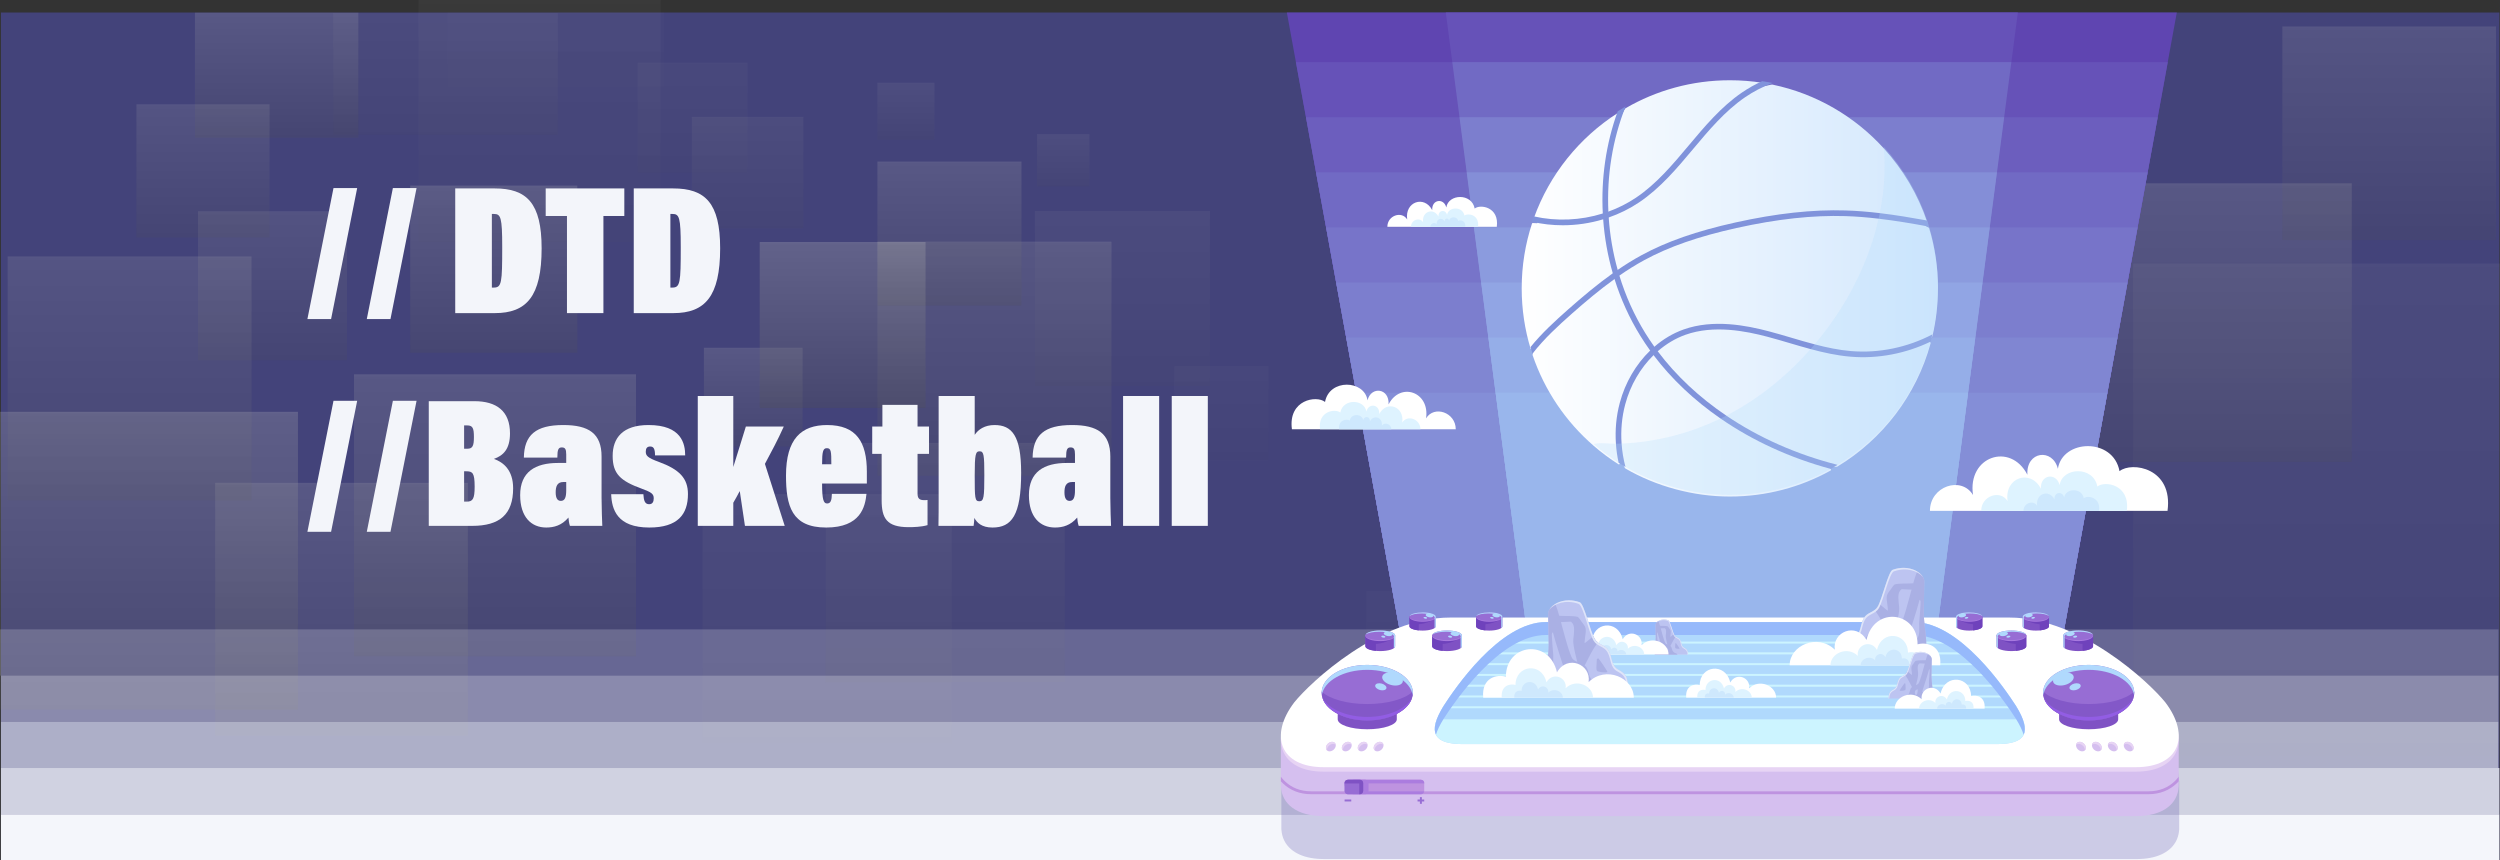 <?xml version="1.0" encoding="UTF-8"?>
<svg xmlns="http://www.w3.org/2000/svg" xmlns:xlink="http://www.w3.org/1999/xlink" viewBox="0 0 1621.61 558.12">
  <rect x="0" y="0" width="1621.61" height="558.12" fill="#333333" stroke="none"/>
  <defs>
    <linearGradient id="uuid-868986e7-58d7-4d72-bd47-5f6e70a28e33" data-name="Gradiente sem nome 16" x1="176.77" y1="134.78" x2="176.77" y2="236.57" gradientUnits="userSpaceOnUse">
      <stop offset="0" stop-color="#fff"/>
      <stop offset="0" stop-color="#e6e6e6"/>
      <stop offset=".02" stop-color="#cacaca"/>
      <stop offset=".03" stop-color="#b9b9b9"/>
      <stop offset=".04" stop-color="#b3b3b3"/>
      <stop offset="1" stop-color="#4d4d4d"/>
    </linearGradient>
    <linearGradient id="uuid-ca7d7e13-c6c2-4a0e-a48c-7f5c9b72fc45" data-name="Gradiente sem nome 16" x1="449.27" y1="38.98" x2="449.27" y2="114.1" xlink:href="#uuid-868986e7-58d7-4d72-bd47-5f6e70a28e33"/>
    <linearGradient id="uuid-a776f43e-7df4-4a4b-b455-a80b1c23c9e6" data-name="Gradiente sem nome 16" x1="645.05" y1="153.24" x2="645.05" y2="313.14" xlink:href="#uuid-868986e7-58d7-4d72-bd47-5f6e70a28e33"/>
    <linearGradient id="uuid-d7e545dc-6031-4c9b-875a-87bae0f8d5f5" data-name="Gradiente sem nome 16" x1="613.1" y1="283.7" x2="613.1" y2="447.09" xlink:href="#uuid-868986e7-58d7-4d72-bd47-5f6e70a28e33"/>
    <linearGradient id="uuid-53506bde-5b64-4522-9846-3f2e43a2e3b0" data-name="Gradiente sem nome 16" x1="536.53" y1="316.71" x2="536.53" y2="486.94" xlink:href="#uuid-868986e7-58d7-4d72-bd47-5f6e70a28e33"/>
    <linearGradient id="uuid-4e032125-7d47-426a-ab03-21c5144bb08e" data-name="Gradiente sem nome 16" x1="728.05" y1="134.28" x2="728.05" y2="253.88" xlink:href="#uuid-868986e7-58d7-4d72-bd47-5f6e70a28e33"/>
    <linearGradient id="uuid-09932557-6611-4777-8909-e2e58174ebaf" data-name="Gradiente sem nome 16" x1="179.46" y1="6.35" x2="179.46" y2="91.68" xlink:href="#uuid-868986e7-58d7-4d72-bd47-5f6e70a28e33"/>
    <linearGradient id="uuid-b6830833-e881-4f88-a8af-a4a424e548aa" data-name="Gradiente sem nome 16" x1="221.53" y1="309.41" x2="221.53" y2="482" xlink:href="#uuid-868986e7-58d7-4d72-bd47-5f6e70a28e33"/>
    <linearGradient id="uuid-d969f027-4553-44e8-a49c-4bae5eb22012" data-name="Gradiente sem nome 16" x1="131.67" y1="65.67" x2="131.67" y2="156.6" xlink:href="#uuid-868986e7-58d7-4d72-bd47-5f6e70a28e33"/>
    <linearGradient id="uuid-02272b39-c7e3-4e89-9392-778a6d496c4c" data-name="Gradiente sem nome 16" x1="84.06" y1="162.67" x2="84.06" y2="329.25" xlink:href="#uuid-868986e7-58d7-4d72-bd47-5f6e70a28e33"/>
    <linearGradient id="uuid-8a777f98-9d83-4116-b041-db1ea636f096" data-name="Gradiente sem nome 16" x1="96.65" y1="262.64" x2="96.65" y2="466.1" xlink:href="#uuid-868986e7-58d7-4d72-bd47-5f6e70a28e33"/>
    <linearGradient id="uuid-2e2603eb-5aca-45eb-8bd3-35c478f0a84a" data-name="Gradiente sem nome 16" x1="289.02" y1="6.73" x2="289.02" y2="89.8" xlink:href="#uuid-868986e7-58d7-4d72-bd47-5f6e70a28e33"/>
    <linearGradient id="uuid-076bad26-c462-4b67-b749-3d0e0d6c4556" data-name="Gradiente sem nome 16" x1="320.25" y1="117.86" x2="320.25" y2="232.02" xlink:href="#uuid-868986e7-58d7-4d72-bd47-5f6e70a28e33"/>
    <linearGradient id="uuid-a92be3f1-09c9-4ff9-ba34-4c78d0705039" data-name="Gradiente sem nome 16" x1="321.08" y1="238.55" x2="321.08" y2="431.17" xlink:href="#uuid-868986e7-58d7-4d72-bd47-5f6e70a28e33"/>
    <linearGradient id="uuid-1046925f-6318-4ef8-a00c-e88607ea56f6" data-name="Gradiente sem nome 16" x1="488.61" y1="224.1" x2="488.61" y2="291.52" xlink:href="#uuid-868986e7-58d7-4d72-bd47-5f6e70a28e33"/>
    <linearGradient id="uuid-e6157abd-4b7e-4213-b575-5543c7b499d2" data-name="Gradiente sem nome 16" x1="587.63" y1="52.84" x2="587.63" y2="91.81" xlink:href="#uuid-868986e7-58d7-4d72-bd47-5f6e70a28e33"/>
    <linearGradient id="uuid-cf3585dc-56c1-4b9e-b789-a28040120ff2" data-name="Gradiente sem nome 16" x1="484.94" y1="74.12" x2="484.94" y2="150.31" xlink:href="#uuid-868986e7-58d7-4d72-bd47-5f6e70a28e33"/>
    <linearGradient id="uuid-c2e02d9f-37ab-41d6-989c-33b5656fbd04" data-name="Gradiente sem nome 16" x1="360.47" y1="6.99" x2="360.47" y2="58.14" xlink:href="#uuid-868986e7-58d7-4d72-bd47-5f6e70a28e33"/>
    <linearGradient id="uuid-8f42ee1e-c49a-4ced-9885-7c39e272a713" data-name="Gradiente sem nome 16" x1="349.99" y1="-3.65" x2="349.99" y2="161.68" xlink:href="#uuid-868986e7-58d7-4d72-bd47-5f6e70a28e33"/>
    <linearGradient id="uuid-8941e9e9-5a44-4032-b770-099c80176450" data-name="Gradiente sem nome 16" x1="615.85" y1="102.66" x2="615.85" y2="201.05" xlink:href="#uuid-868986e7-58d7-4d72-bd47-5f6e70a28e33"/>
    <linearGradient id="uuid-21141f23-dd18-4f47-b896-5e80dc42023d" data-name="Gradiente sem nome 16" x1="546.57" y1="154.51" x2="546.57" y2="267.78" xlink:href="#uuid-868986e7-58d7-4d72-bd47-5f6e70a28e33"/>
    <linearGradient id="uuid-dca22f52-a8c3-429a-93ab-0cd0b68cd336" data-name="Gradiente sem nome 16" x1="792.26" y1="236.14" x2="792.26" y2="300.54" xlink:href="#uuid-868986e7-58d7-4d72-bd47-5f6e70a28e33"/>
    <linearGradient id="uuid-b21650b4-f9b0-4c36-b798-4b2e80658f3c" data-name="Gradiente sem nome 16" x1="689.67" y1="86.24" x2="689.67" y2="121.95" xlink:href="#uuid-868986e7-58d7-4d72-bd47-5f6e70a28e33"/>
    <linearGradient id="uuid-92b5e464-9f2f-465f-b78b-dc2287cde1b7" data-name="Gradiente sem nome 16" x1="1502.61" y1="163.54" x2="1502.61" y2="499.59" xlink:href="#uuid-868986e7-58d7-4d72-bd47-5f6e70a28e33"/>
    <linearGradient id="uuid-bf59e85d-2e1c-4cd5-967e-ed4c3aa8deac" data-name="Gradiente sem nome 16" x1="944.23" y1="380.59" x2="944.23" y2="502.83" xlink:href="#uuid-868986e7-58d7-4d72-bd47-5f6e70a28e33"/>
    <linearGradient id="uuid-484105bb-9c47-4aa3-82b0-1742171a0b4e" data-name="Gradiente sem nome 16" x1="1435.1" y1="114.71" x2="1435.1" y2="304.98" xlink:href="#uuid-868986e7-58d7-4d72-bd47-5f6e70a28e33"/>
    <linearGradient id="uuid-7080f88c-30ab-43ee-a106-b1b75a069928" data-name="Gradiente sem nome 16" x1="1549.72" y1="13.96" x2="1549.72" y2="159.86" xlink:href="#uuid-868986e7-58d7-4d72-bd47-5f6e70a28e33"/>
    <linearGradient id="uuid-93dec21f-47f8-4b42-9a06-8a713b641afd" data-name="未命名漸層 7" x1="987" y1="187.07" x2="1257.03" y2="187.07" gradientUnits="userSpaceOnUse">
      <stop offset="0" stop-color="#fff"/>
      <stop offset="1" stop-color="#d2e7fd"/>
    </linearGradient>
  </defs>
  <g isolation="isolate">
    <g id="uuid-b06a7a9c-1eec-46d6-b598-91bc6c43eee1" data-name="BACKGROUND">
      <rect x=".61" y="8.12" width="1620.61" height="550" fill="#43437a"/>
      <g>
        <g opacity=".14">
          <rect x="128.43" y="137.03" width="96.68" height="96.68" fill="url(#uuid-868986e7-58d7-4d72-bd47-5f6e70a28e33)" mix-blend-mode="color-dodge"/>
        </g>
        <g opacity=".05">
          <rect x="413.6" y="40.64" width="71.34" height="71.34" fill="url(#uuid-ca7d7e13-c6c2-4a0e-a48c-7f5c9b72fc45)" mix-blend-mode="color-dodge"/>
        </g>
        <g opacity=".17">
          <rect x="569.12" y="156.77" width="151.86" height="151.86" fill="url(#uuid-a776f43e-7df4-4a4b-b455-a80b1c23c9e6)" mix-blend-mode="color-dodge"/>
        </g>
        <g opacity=".09">
          <rect x="535.51" y="287.31" width="155.17" height="155.17" fill="url(#uuid-d7e545dc-6031-4c9b-875a-87bae0f8d5f5)" mix-blend-mode="color-dodge"/>
        </g>
        <g opacity=".07">
          <rect x="455.69" y="320.47" width="161.67" height="161.67" fill="url(#uuid-53506bde-5b64-4522-9846-3f2e43a2e3b0)" mix-blend-mode="color-dodge"/>
        </g>
        <g opacity=".07">
          <rect x="671.26" y="136.92" width="113.58" height="113.58" fill="url(#uuid-4e032125-7d47-426a-ab03-21c5144bb08e)" mix-blend-mode="color-dodge"/>
        </g>
        <g opacity=".19">
          <rect x="126.47" y="8.24" width="105.98" height="81.04" fill="url(#uuid-09932557-6611-4777-8909-e2e58174ebaf)" mix-blend-mode="color-dodge"/>
        </g>
        <g opacity=".18">
          <rect x="139.57" y="313.22" width="163.92" height="163.92" fill="url(#uuid-b6830833-e881-4f88-a8af-a4a424e548aa)" mix-blend-mode="color-dodge"/>
        </g>
        <g opacity=".15">
          <rect x="88.49" y="67.67" width="86.36" height="86.36" fill="url(#uuid-d969f027-4553-44e8-a49c-4bae5eb22012)" mix-blend-mode="color-dodge"/>
        </g>
        <g opacity=".16">
          <rect x="4.96" y="166.35" width="158.2" height="158.2" fill="url(#uuid-02272b39-c7e3-4e89-9392-778a6d496c4c)" mix-blend-mode="color-dodge"/>
        </g>
        <g opacity=".24">
          <rect x=".03" y="267.13" width="193.23" height="193.23" fill="url(#uuid-8a777f98-9d83-4116-b041-db1ea636f096)" mix-blend-mode="color-dodge"/>
        </g>
        <g opacity=".07">
          <rect x="216.17" y="8.57" width="145.7" height="78.89" fill="url(#uuid-2e2603eb-5aca-45eb-8bd3-35c478f0a84a)" mix-blend-mode="color-dodge"/>
        </g>
        <g opacity=".2">
          <rect x="266.04" y="120.38" width="108.43" height="108.43" fill="url(#uuid-076bad26-c462-4b67-b749-3d0e0d6c4556)" mix-blend-mode="color-dodge"/>
        </g>
        <g opacity=".18">
          <rect x="229.62" y="242.81" width="182.92" height="182.92" fill="url(#uuid-a92be3f1-09c9-4ff9-ba34-4c78d0705039)" mix-blend-mode="color-dodge"/>
        </g>
        <g opacity=".18">
          <rect x="456.59" y="225.59" width="64.03" height="64.03" fill="url(#uuid-1046925f-6318-4ef8-a00c-e88607ea56f6)" mix-blend-mode="color-dodge"/>
        </g>
        <g opacity=".1">
          <rect x="569.12" y="53.7" width="37.01" height="37.01" fill="url(#uuid-e6157abd-4b7e-4213-b575-5543c7b499d2)" mix-blend-mode="color-dodge"/>
        </g>
        <g opacity=".08">
          <rect x="448.75" y="75.8" width="72.36" height="72.36" fill="url(#uuid-cf3585dc-56c1-4b9e-b789-a28040120ff2)" mix-blend-mode="color-dodge"/>
        </g>
        <g opacity=".02">
          <rect x="290.15" y="8.12" width="140.63" height="48.57" fill="url(#uuid-c2e02d9f-37ab-41d6-989c-33b5656fbd04)" mix-blend-mode="color-dodge"/>
        </g>
        <g opacity=".05">
          <rect x="271.49" width="157.01" height="157.01" fill="url(#uuid-8f42ee1e-c49a-4ced-9885-7c39e272a713)" mix-blend-mode="color-dodge"/>
        </g>
        <g opacity=".19">
          <rect x="569.12" y="104.83" width="93.45" height="93.45" fill="url(#uuid-8941e9e9-5a44-4032-b770-099c80176450)" mix-blend-mode="color-dodge"/>
        </g>
        <g opacity=".27">
          <rect x="492.78" y="157.01" width="107.57" height="107.57" fill="url(#uuid-21141f23-dd18-4f47-b896-5e80dc42023d)" mix-blend-mode="color-dodge"/>
        </g>
        <g opacity=".04">
          <rect x="761.68" y="237.56" width="61.17" height="61.17" fill="url(#uuid-dca22f52-a8c3-429a-93ab-0cd0b68cd336)" mix-blend-mode="color-dodge"/>
        </g>
        <g opacity=".09">
          <rect x="672.72" y="87.02" width="33.92" height="33.92" fill="url(#uuid-b21650b4-f9b0-4c36-b798-4b2e80658f3c)" mix-blend-mode="color-dodge"/>
        </g>
        <g opacity=".07">
          <rect x="1383.61" y="170.96" width="238" height="319.15" fill="url(#uuid-92b5e464-9f2f-465f-b78b-dc2287cde1b7)" mix-blend-mode="color-dodge"/>
        </g>
        <g opacity=".03">
          <rect x="886.18" y="383.29" width="116.09" height="116.09" fill="url(#uuid-bf59e85d-2e1c-4cd5-967e-ed4c3aa8deac)" mix-blend-mode="color-dodge"/>
        </g>
        <g opacity=".18">
          <rect x="1344.75" y="118.92" width="180.7" height="180.7" fill="url(#uuid-484105bb-9c47-4aa3-82b0-1742171a0b4e)" mix-blend-mode="color-dodge"/>
        </g>
        <g opacity=".16">
          <rect x="1480.44" y="17.18" width="138.56" height="138.56" fill="url(#uuid-7080f88c-30ab-43ee-a106-b1b75a069928)" mix-blend-mode="color-dodge"/>
        </g>
      </g>
      <g id="uuid-5aaac9bf-764e-44da-bfee-e0a4384f780b" data-name="g3293">
        <path id="uuid-96cb35be-b825-4bdc-9d8e-5b4773326af6" data-name="path2987" d="m834.71,8.12l89.05,487.52h399.16L1411.97,8.12h-577.26Z" fill="#5f45b1" fill-rule="evenodd"/>
        <path id="uuid-8ea73702-92f9-4c00-87f8-7e7b0d17e730" data-name="rect3015" d="m840.59,40.3l83.17,455.34h399.16l83.17-455.34h-565.5Z" fill="#6652b8"/>
        <path id="uuid-467dc269-2bac-445a-b776-b4f9c11ca490" data-name="rect3017" d="m847.12,76.04l76.65,419.61h399.16l76.65-419.61h-552.45Z" fill="#6c5ebe"/>
        <path id="uuid-f296cc29-46c5-4da5-ba50-035854c8b392" data-name="rect3019" d="m853.64,111.78l70.12,383.87h399.16l70.12-383.87h-539.39Z" fill="#716ac4"/>
        <path id="uuid-90c66336-3518-462a-8cba-9d3acf9e93e8" data-name="rect3027" d="m860.17,147.51l63.59,348.13h399.16l63.59-348.13h-526.34Z" fill="#7774c9"/>
        <path id="uuid-05400f16-750a-42ac-89e5-d9a817b067d3" data-name="rect3029" d="m866.7,183.25l57.06,312.39h399.16l57.06-312.39h-513.28Z" fill="#7c7ece"/>
        <path id="uuid-b0e4a4dd-4224-4997-8844-925c51a7e667" data-name="rect3031" d="m873.23,218.99l50.53,276.66h399.16l50.53-276.66h-500.23Z" fill="#8086d2"/>
        <path id="uuid-22ad1b86-c268-4a6e-8996-9de14341c291" data-name="rect3033" d="m879.75,254.73l44.01,240.92h399.16l44.01-240.92h-487.17Z" fill="#848ed7"/>
        <path id="uuid-05cd1da7-521a-4562-af91-ff561842b0ef" data-name="path2996" d="m937.81,8.12l55.58,424.83h259.89l55.58-424.83h-371.05Z" fill="#6652b8" fill-rule="evenodd"/>
        <path id="uuid-9a7a7684-bae5-4963-a3dc-e23e382f09e9" data-name="path3076" d="m942.02,40.3l51.37,392.66h259.89l51.37-392.66h-362.63Z" fill="#716ac4" fill-rule="evenodd"/>
        <path id="uuid-1fb0ec08-2894-46b7-8558-06a56f56afd5" data-name="path3081" d="m946.7,76.04l46.7,356.92h259.89l46.7-356.92h-353.28Z" fill="#7c7ece"/>
        <path id="uuid-74a5b08f-4340-4ef1-a61a-9c586baead42" data-name="path3086" d="m951.37,111.78l42.02,321.18h259.89l42.02-321.18h-343.93Z" fill="#848ed7" fill-rule="evenodd"/>
        <path id="uuid-89ebfe66-be30-414e-929d-0e509dd64051" data-name="path3091" d="m956.05,147.51l37.35,285.44h259.89l37.35-285.44h-334.58Z" fill="#8b9bde" fill-rule="evenodd"/>
        <path id="uuid-c3a47840-51a4-4783-87d6-f9d45d2e63a4" data-name="path3096" d="m960.73,183.25l32.67,249.71h259.89l32.67-249.71h-325.23Z" fill="#91a5e4" fill-rule="evenodd"/>
        <path id="uuid-14b549bc-4a27-4827-a2bd-1c413126d3fb" data-name="path3101" d="m965.4,218.99l27.99,213.97h259.89l27.99-213.97h-315.87Z" fill="#95aee8" fill-rule="evenodd"/>
        <path id="uuid-93845685-c132-449f-8d9e-04604e791318" data-name="path3106" d="m970.08,254.73l23.32,178.23h259.89l23.32-178.23h-306.52Z" fill="#99b6ec" fill-rule="evenodd"/>
      </g>
      <g id="uuid-1ecad4fa-b779-4b74-bf5f-f6684bab2562" data-name="g6345" opacity=".2">
        <path id="uuid-44067459-dcc6-4ad5-8480-ae16880446d3" data-name="rect5503" d="m0,408.25v29.98h1620.61v-29.98H0Z" fill="#f4f6fb"/>
      </g>
      <g id="uuid-972455f3-699c-46d9-8ed3-3af40ae09904" data-name="g6345" opacity=".4">
        <path id="uuid-091deed9-badf-4678-b73a-7e9ee1b27168" data-name="rect5503" d="m.61,438.22v29.98h1620v-29.98H.61Z" fill="#f4f6fb"/>
      </g>
      <g id="uuid-37d1df26-8cd9-4c6e-9b2b-9bbff7a54f14" data-name="g6345" opacity=".6">
        <path id="uuid-cb386aba-7377-412f-9678-d6a023cc887b" data-name="rect5503" d="m.61,468.2v29.98h1620v-29.98H.61Z" fill="#f4f6fb"/>
      </g>
      <g id="uuid-2d62d733-8dce-4609-8395-40128ba17027" data-name="g6345" opacity=".8">
        <path id="uuid-8e72908b-a073-4227-b9c1-8379a17c1be1" data-name="rect5503" d="m.61,498.17v29.98h1620.61v-29.98H.61Z" fill="#f4f6fb"/>
      </g>
      <g id="uuid-64d33527-a4d8-47c1-8642-b1ef8357273a" data-name="g6345">
        <path id="uuid-b7adeb21-e331-471b-ae88-491db5e17cd2" data-name="rect5503" d="m.61,528.15v29.98h1620.61v-29.98H.61Z" fill="#f4f6fb"/>
      </g>
      <g>
        <path d="m199.4,206.94l16.92-84.96h15.36l-16.92,84.96h-15.36Z" fill="#f3f5fa"/>
        <path d="m237.92,206.94l16.92-84.96h15.36l-16.92,84.96h-15.36Z" fill="#f3f5fa"/>
        <path d="m295.28,122.22h25.56c20.76,0,30.48,9.36,30.48,38.88,0,31.2-9.84,42-30.36,42h-25.68v-80.88Zm23.76,64.32h1.2c5.16,0,5.52-3,5.52-26.28,0-19.44-.96-21.48-5.4-21.48h-1.32v47.76Z" fill="#f3f5fa"/>
        <path d="m367.76,140.1h-13.8v-17.88h51v17.88h-13.56v63h-23.64v-63Z" fill="#f3f5fa"/>
        <path d="m411.08,122.22h25.56c20.76,0,30.48,9.36,30.48,38.88,0,31.2-9.84,42-30.36,42h-25.68v-80.88Zm23.76,64.32h1.2c5.16,0,5.52-3,5.52-26.28,0-19.44-.96-21.48-5.4-21.48h-1.32v47.76Z" fill="#f3f5fa"/>
        <path d="m199.4,344.94l16.92-84.96h15.36l-16.92,84.96h-15.36Z" fill="#f3f5fa"/>
        <path d="m237.92,344.94l16.92-84.96h15.36l-16.92,84.96h-15.36Z" fill="#f3f5fa"/>
        <path d="m278.12,260.22h29.52c14.52,0,23.16,6.48,23.16,20.88,0,10.2-4.32,14.4-10.44,16.56,6.12,2.16,12.48,7.2,12.48,19.08,0,16.92-8.76,24.36-26.52,24.36h-28.2v-80.88Zm25.08,30.84c3.36,0,4.2-1.92,4.2-7.56s-.72-7.56-4.32-7.56h-2.04v15.12h2.16Zm-2.16,34.32h1.68c3.96,0,5.16-1.8,5.16-9.72,0-8.88-1.32-9.96-5.4-9.96h-1.44v19.68Z" fill="#f3f5fa"/>
        <path d="m390.2,322.98c0,6.96.36,14.64.48,18.12h-21c-.6-1.68-.84-3.96-.96-5.4-4.32,5.16-9.48,6.48-14.4,6.48-9.72,0-16.92-6.84-16.92-21,0-15.12,9.84-20.88,24.48-20.88h5.4v-5.52c0-3.48-.72-4.56-2.88-4.56s-2.88,1.32-2.88,6.6h-21.72c.24-14.64,7.68-21.12,25.56-21.12,16.56,0,24.84,5.52,24.84,20.4v26.88Zm-22.92-10.32h-1.92c-4.08,0-4.92,3.12-4.92,6.72,0,4.2,1.44,5.52,3.36,5.52,2.52,0,3.48-2.16,3.48-6.84v-5.4Z" fill="#f3f5fa"/>
        <path d="m417.32,320.58c.24,4.08.96,6.48,3.72,6.48,2.28,0,3-1.68,3-3.84,0-2.88-1.56-3.96-7.8-6.24-13.8-5.04-18.84-9.6-18.84-21.24s6.48-20.04,23.28-20.04c21.36,0,23.76,12.12,23.76,19.68h-19.56c0-4.32-.96-5.76-3.12-5.76-2.04,0-2.88,1.2-2.88,3.36,0,2.52,1.08,3.96,8.4,6.6,13.44,4.92,18.96,10.68,18.96,20.88,0,13.2-6.6,21.72-25.08,21.72-20.88,0-24.36-11.76-24.72-21.6h20.88Z" fill="#f3f5fa"/>
        <path d="m475.64,302.94c2.88-9.36,6.12-19.92,8.16-26.28h24.6c-3.96,8.88-8.4,17.04-12.24,24.24,0,0,12.84,40.2,12.84,40.2h-25.8l-3.36-22.56c-1.44,2.76-3.36,6.12-4.2,7.56v15h-23.04v-84.24h23.04v46.08Z" fill="#f3f5fa"/>
        <path d="m533.24,313.62c0,10.56.96,12.96,3.24,12.96,2.4,0,3-2.04,3.12-6.24h22.44c-.84,8.28-3.72,21.84-26.16,21.84s-26.04-14.16-26.04-33.72c0-24,10.08-32.76,26.64-32.76,18.96,0,25.8,10.92,25.8,30.24v7.68h-29.04Zm6-12.48c0-8.16-.12-10.44-2.88-10.44-2.52,0-3.12,2.28-3.12,10.44h6Z" fill="#f3f5fa"/>
        <path d="m565.76,276.66h6.6v-14.04h22.8v14.04h7.44v17.76h-7.44v25.68c0,3.12,1.08,4.32,4.32,4.32.6,0,1.32,0,2.16-.12v16.32c-3.96,1.2-9.36,1.32-12.24,1.32-14.28,0-17.52-5.76-17.52-17.52v-30h-6.12v-17.76Z" fill="#f3f5fa"/>
        <path d="m608.84,256.86h23.4v25.2c2.28-3.48,6.48-6.36,12.84-6.36,11.28,0,17.28,6.96,17.28,30.96,0,27.72-6.24,35.52-18.6,35.52-6.96,0-10.08-3.12-11.76-6.24,0,1.32-.24,3.24-.48,5.16h-22.8c.12-6.24.12-11.88.12-15.36v-68.88Zm29.64,51.36c0-13.2-.36-15.48-3-15.48s-3.24,1.68-3.24,15.6c0,15,.12,16.8,3,16.8s3.24-2.4,3.24-16.92Z" fill="#f3f5fa"/>
        <path d="m720.2,322.98c0,6.96.36,14.64.48,18.12h-21c-.6-1.68-.84-3.96-.96-5.4-4.32,5.16-9.48,6.48-14.4,6.48-9.72,0-16.92-6.84-16.92-21,0-15.12,9.84-20.88,24.48-20.88h5.4v-5.52c0-3.48-.72-4.56-2.88-4.56s-2.88,1.32-2.88,6.6h-21.72c.24-14.64,7.68-21.12,25.56-21.12,16.56,0,24.84,5.52,24.84,20.4v26.88Zm-22.92-10.32h-1.92c-4.08,0-4.92,3.12-4.92,6.72,0,4.2,1.44,5.52,3.36,5.52,2.52,0,3.48-2.16,3.48-6.84v-5.4Z" fill="#f3f5fa"/>
        <path d="m728.48,341.1v-84.24h23.4v84.24h-23.4Z" fill="#f3f5fa"/>
        <path d="m760.04,341.1v-84.24h23.4v84.24h-23.4Z" fill="#f3f5fa"/>
      </g>
    </g>
    <g id="uuid-2fe1f29d-7db6-4c10-85b0-7aa453be5c62" data-name="OBJECTS">
      <g>
        <path d="m1413.19,506.42c0-.06,0-.13,0-.19h0c.02-.38.03-.76.03-1.14,0-.05,0-.1,0-.14,0-.06,0-.13,0-.19,0-.3-.01-.6-.03-.9,0-.1,0-.2-.02-.3-.02-.37-.06-.74-.1-1.12-.02-.14-.04-.29-.06-.43-.03-.25-.07-.5-.11-.75-.03-.17-.06-.35-.09-.52-.05-.25-.1-.51-.15-.76-.06-.31-.13-.61-.21-.92-.04-.18-.09-.36-.13-.54-.06-.24-.13-.49-.2-.73-.04-.13-.08-.27-.12-.4-.27-.88-.58-1.78-.94-2.68-.03-.07-.05-.13-.08-.2-.4-.99-.85-1.99-1.36-3,0,0,0-.02-.01-.02-1.33-2.65-3.02-5.35-5.09-8.07-.05-.06-.11-.14-.17-.2-.16-.19-.32-.39-.49-.6-.09-.11-.19-.22-.28-.33-.16-.19-.32-.38-.49-.58-.09-.1-.18-.21-.27-.31-.2-.23-.42-.47-.64-.72-.07-.07-.13-.15-.2-.22-7.7-8.56-24-23.64-44.32-35.37v-4.81s0-.02,0-.03c0-.01,0-.02,0-.03v-.24h0s0-.03,0-.04c0-.28-.12-.56-.35-.83,0,0,0,0,0,0-.02-.02-.04-.05-.06-.07,0,0,0,0,0,0-.11-.12-.25-.24-.41-.36,0,0,0,0,0,0-.13-.09-.27-.18-.42-.27,0,0,0,0,0,0-.04-.02-.08-.04-.12-.06,0,0,0,0,0,0-.04-.02-.08-.04-.12-.06,0,0,0,0,0,0-.04-.02-.08-.04-.12-.06,0,0,0,0,0,0-.04-.02-.08-.04-.13-.06,0,0,0,0,0,0-.04-.02-.09-.04-.13-.06,0,0,0,0,0,0-.09-.04-.19-.08-.29-.12h0s0,0,0,0c-.05-.02-.1-.04-.15-.06,0,0,0,0,0,0-.05-.02-.1-.04-.15-.06,0,0,0,0,0,0-.05-.02-.1-.04-.15-.05-.06-.02-.11-.04-.17-.06-.05-.02-.11-.03-.16-.05,0,0,0,0,0,0-.05-.02-.11-.03-.17-.05,0,0,0,0,0,0-.06-.02-.11-.03-.17-.05-.24-.07-.49-.13-.74-.19-.06-.01-.13-.03-.19-.04,0,0,0,0,0,0-.19-.04-.39-.08-.59-.12-.14-.03-.28-.05-.42-.07-.07-.01-.14-.02-.2-.03,0,0,0,0,0,0-.07-.01-.14-.02-.21-.03,0,0,0,0,0,0-.07-.01-.14-.02-.21-.03-.15-.02-.3-.04-.45-.06-.07,0-.14-.02-.22-.02,0,0,0,0,0,0-.02,0-.04,0-.05,0-.28-.03-.57-.06-.86-.08-.04,0-.08,0-.12,0-.04,0-.07,0-.11,0-.31-.02-.62-.04-.94-.05h0c-.08,0-.15,0-.23,0h0c-.08,0-.15,0-.23,0h0c-.08,0-.15,0-.23,0h0c-.08,0-.15,0-.23,0h-.04c-.2,0-.4,0-.6,0-.04,0-.07,0-.11,0-.01,0-.02,0-.03,0-.07,0-.14,0-.21,0-.01,0-.02,0-.03,0-.07,0-.14,0-.2,0,0,0-.02,0-.03,0-.07,0-.14,0-.2,0-.01,0-.02,0-.03,0-.07,0-.14,0-.2.01-.14,0-.28.02-.42.03-.01,0-.03,0-.04,0,0,0-.02,0-.03,0-.07,0-.14.01-.21.02,0,0-.01,0-.02,0-.07,0-.13.01-.2.02-.01,0-.02,0-.03,0-.07,0-.13.01-.2.02-.22.02-.45.05-.67.07,0,0,0,0-.01,0,0,0-.02,0-.02,0-.06,0-.13.02-.19.03,0,0-.02,0-.03,0-.06,0-.13.02-.19.03-.12.02-.25.04-.37.06-.02,0-.04,0-.06,0,0,0-.02,0-.03,0-.07.01-.13.02-.2.03-.03,0-.07.01-.1.02-.04,0-.07.01-.11.02,0,0,0,0-.01,0-.06.01-.12.02-.18.03,0,0-.02,0-.03,0-.06.01-.12.02-.17.04-.12.03-.24.05-.36.08,0,0-.02,0-.03,0-2.34-1.02-4.71-1.97-7.11-2.84h-426.66c-2.49.91-4.96,1.9-7.39,2.96-.02,0-.04-.01-.06-.02,0,0-.01,0-.02,0,0,0,0,0,0,0-.06-.02-.12-.03-.18-.05,0,0,0,0,0,0-.06-.01-.11-.03-.17-.04,0,0-.02,0-.02,0-.06-.01-.11-.03-.17-.04-.07-.02-.15-.03-.22-.05-.06-.01-.12-.02-.17-.04,0,0-.02,0-.03,0-.06-.01-.13-.02-.19-.04,0,0,0,0-.01,0-.06-.01-.13-.02-.19-.03,0,0,0,0-.01,0-.06-.01-.12-.02-.18-.03,0,0-.02,0-.03,0-.02,0-.03,0-.05,0-.13-.02-.25-.04-.38-.06-.14-.02-.29-.04-.43-.06,0,0,0,0,0,0,0,0,0,0,0,0-.22-.03-.44-.05-.67-.07-.07,0-.13-.01-.2-.02-.01,0-.02,0-.03,0-.07,0-.14-.01-.22-.02,0,0,0,0-.01,0-.07,0-.13-.01-.2-.02,0,0-.02,0-.03,0-.01,0-.03,0-.04,0-.14-.01-.28-.02-.42-.03-.15,0-.31-.02-.46-.02h0c-.07,0-.14,0-.2,0-.01,0-.02,0-.03,0-.07,0-.14,0-.2,0-.01,0-.02,0-.03,0-.07,0-.14,0-.2,0h-.03c-.07,0-.14,0-.21,0h-.03c-.08,0-.16,0-.24,0h-.04c-.51,0-1.01.01-1.51.04-.16,0-.32.02-.48.03-.09,0-.18.01-.27.02-.03,0-.05,0-.08,0,0,0,0,0,0,0-.02,0-.04,0-.07,0-.19.02-.37.03-.55.05-.02,0-.04,0-.05,0,0,0,0,0,0,0-.07,0-.14.02-.22.02,0,0,0,0,0,0-.07,0-.14.02-.21.03,0,0,0,0,0,0-.07,0-.14.02-.21.03,0,0,0,0,0,0-.07,0-.14.02-.21.03,0,0,0,0,0,0-.07.01-.14.02-.21.03,0,0,0,0,0,0-.07.01-.14.02-.2.03,0,0,0,0,0,0-.07.01-.13.02-.2.03,0,0,0,0,0,0-.07.01-.13.02-.2.04-.02,0-.04,0-.06.01-.18.03-.37.07-.54.11-.03,0-.06.01-.09.02-.1.02-.2.04-.29.07,0,0,0,0,0,0-.06.01-.12.03-.18.04,0,0,0,0,0,0-.06.01-.12.03-.18.05,0,0,0,0,0,0-.06.02-.12.03-.17.05,0,0,0,0,0,0-.06.02-.11.03-.17.05,0,0,0,0,0,0-.06.02-.11.03-.17.05,0,0,0,0,0,0-.05.02-.11.03-.16.05,0,0,0,0,0,0-.05.02-.11.03-.16.05,0,0,0,0,0,0-.05.02-.1.04-.15.05,0,0,0,0,0,0-.05.02-.1.04-.15.06,0,0,0,0,0,0-.05.02-.1.04-.15.06,0,0,0,0,0,0-.1.04-.19.08-.28.12,0,0,0,0,0,0-.04.02-.09.04-.13.06,0,0,0,0,0,0-.04.02-.09.04-.13.06,0,0,0,0,0,0-.04.02-.08.04-.12.06,0,0-.02,0-.03.01-.03.02-.07.03-.1.05,0,0,0,0,0,0-.04.02-.08.04-.12.06,0,0,0,0,0,0-.15.09-.29.18-.42.27,0,0-.01,0-.02.01-.15.11-.28.23-.39.35,0,0,0,0,0,0-.02.02-.04.05-.06.07,0,0,0,0,0,0-.23.27-.35.55-.35.83,0,.01,0,.03,0,.04v.21s0,.05,0,.07c0,.02,0,.04,0,.06v5.2c-20.86,12.19-37.4,27.81-44.56,36.03-.02.02-.04.04-.06.07-.27.31-.53.61-.77.9-.01.01-.02.03-.03.04-.25.3-.5.6-.72.87-2.89,3.79-5.05,7.55-6.49,11.17,0,.01-.01.03-.02.04-.39.97-.72,1.93-1,2.87-.02.08-.05.15-.07.23-.08.28-.16.56-.23.84-.03.11-.05.22-.08.33-.11.44-.21.88-.29,1.31-.03.16-.07.32-.1.48-.04.21-.07.43-.11.64-.03.2-.06.39-.08.59-.03.19-.05.38-.07.56-.04.35-.07.7-.09,1.04-.01.15-.02.3-.02.45-.01.24-.02.48-.02.72,0,.15,0,.31,0,.46,0,.29,0,.59.02.87,0,.07,0,.14,0,.21,0,.06,0,.13,0,.19h-.02s0,0,0,0h0s0,25.26,0,25.26v6.47h0s0,0,0,0l.04-.03c.31,5.05,2.41,9.43,6.24,12.72,0,0,.02.01.03.02.76.65,1.59,1.26,2.49,1.82.02.02.05.03.07.05.89.55,1.85,1.06,2.87,1.52.04.02.08.04.13.06.48.21.98.42,1.49.61.03.01.07.03.1.04.54.2,1.09.38,1.66.56.05.02.11.03.17.05.51.15,1.04.3,1.58.43.08.02.16.04.25.06.59.14,1.19.27,1.81.39.06.01.12.02.17.03.56.1,1.13.19,1.71.27.12.02.25.04.37.05.64.08,1.3.16,1.97.22.03,0,.07,0,.1,0,.63.05,1.28.09,1.93.12.15,0,.31.01.47.02.7.03,1.41.05,2.13.05h526.83c.73,0,1.43-.02,2.13-.04.16,0,.32-.01.47-.02.65-.03,1.29-.07,1.92-.12.04,0,.08,0,.12,0,.67-.06,1.32-.13,1.96-.22.13-.02.26-.04.39-.05.57-.08,1.13-.17,1.68-.27.07-.01.13-.02.2-.03.61-.12,1.21-.24,1.79-.38.09-.02.18-.05.28-.07.52-.13,1.04-.27,1.54-.42.07-.02.13-.04.2-.06.56-.17,1.11-.36,1.64-.55.05-.02.09-.04.14-.05.49-.19.97-.38,1.44-.59.05-.02.11-.05.16-.07,1.01-.45,1.95-.95,2.83-1.5.04-.02.08-.05.11-.07.88-.55,1.7-1.15,2.46-1.79.02-.02.04-.04.06-.05.76-.65,1.45-1.35,2.07-2.08,0,0,.02-.02.02-.03,2.5-2.96,3.89-6.56,4.13-10.59l.04.03h0v-3.54h0v-2.92h0v-25.26h0s-.02,0-.02,0Z" fill="#6e65b6" mix-blend-mode="multiply" opacity=".3"/>
        <g id="uuid-76b7d360-598b-44af-9585-8bd781ef56d2" data-name="g5721">
          <g id="uuid-737ad877-4551-4dc8-9640-91c298aaa2c7" data-name="g3217">
            <path id="uuid-76533a7c-3bd2-49a2-87b8-02c2c0d5d050" data-name="path1078" d="m940.63,432.3c-42.34,0-83.65,35.69-98.03,51.45l-11.78-5.16v31.73l.04-.03c.68,11.17,10.13,19.08,27.74,19.08h526.83c17.62,0,27.07-7.91,27.74-19.08l.04.03v-31.73l-11.78,5.16c-14.38-15.75-55.69-51.45-98.03-51.45h-362.78Z" fill="#d5bfef"/>
            <path id="uuid-1f063ded-f627-4c37-b702-dd0905502cbc" data-name="path1094" d="m842.37,453.81c-1.12,1.27-2.09,2.43-2.86,3.41-16.46,22.23-9.25,43.31,19.09,43.31h526.83c28.34,0,35.55-21.07,19.09-43.31-.77-.98-1.74-2.14-2.86-3.41h-559.29Z" fill="#e7d4f4"/>
            <path id="uuid-aefdf72a-3be0-46aa-882f-7b93c2c29b10" data-name="rect1058" d="m940.63,400.57c-45.93,0-90.68,42.03-101.11,55.01-16.46,21.59-9.25,42.05,19.09,42.05h526.83c28.34,0,35.55-20.46,19.09-42.05-10.44-12.98-55.18-55.01-101.11-55.01h-362.78Z" fill="#fff"/>
            <path id="uuid-8faf20c9-a266-4b63-9ac0-6314d26e1e0d" data-name="path1089" d="m830.82,503.84v2.93c.39.43.78.84,1.19,1.24,4.71,4.55,10.93,7.15,18.44,7.15h543.12c7.52,0,13.73-2.6,18.44-7.15.41-.4.81-.82,1.2-1.25v-2.92c-.78,1.01-1.61,1.95-2.5,2.82-4.37,4.23-10.04,6.62-17.13,6.62h-543.12c-7.09,0-12.76-2.39-17.13-6.62-.89-.86-1.72-1.8-2.51-2.82h0Z" fill="#be93e0"/>
            <path id="uuid-73e2153e-7ec6-4c15-8bf4-0234c25df35e" data-name="path1100" d="m1002.8,403.49c-30.19,0-59.6,43.86-66.45,54.45-10.82,17.6-6.08,24.71,12.55,24.71h346.25c18.63,0,23.37-7.1,12.55-24.71-6.86-10.59-36.26-54.45-66.45-54.45h-238.43Z" fill="#b0d9fd"/>
            <path id="uuid-4c91d18a-145c-43f3-9661-889c9317082e" data-name="path2705" d="m972.52,416.16c-.55.43-1.09.87-1.63,1.31h302.26c-.54-.44-1.08-.88-1.63-1.31h-299Zm-8.04,6.99c-.46.44-.92.87-1.37,1.31h317.83c-.45-.44-.91-.87-1.37-1.31h-315.08Zm-6.85,6.99c-.4.44-.81.87-1.2,1.31h331.18c-.39-.44-.8-.87-1.2-1.31h-328.79Zm-6.08,6.99c-.36.44-.73.88-1.08,1.31h343.11c-.35-.43-.72-.87-1.08-1.31h-340.95Zm-5.52,6.99c-.34.45-.66.88-.98,1.31h353.96c-.32-.43-.64-.86-.98-1.31h-352Zm-5.07,6.99c-.3.43-.64.9-.92,1.31h363.98c-.28-.41-.62-.88-.92-1.31h-362.14Zm-4.7,6.99c-.27.44-.53.88-.78,1.31h373.1c-.25-.43-.51-.87-.78-1.31h-371.54Z" fill="#ccf4ff"/>
            <path id="uuid-9aaf13a0-6e9b-484f-a1fa-2c41d82768ff" data-name="path1114" d="m931.97,466.57c-4.23,11.34,1.71,16.08,16.93,16.08h346.25c15.22,0,21.16-4.74,16.93-16.08h-380.1Z" fill="#ccf4ff" fill-rule="evenodd"/>
            <path id="uuid-5043699f-2908-4afd-a99d-a93d11a67328" data-name="path1109" d="m1002.8,403.49c-30.19,0-59.6,43.86-66.45,54.45-5.26,8.56-6.83,14.64-4.93,18.62.88-2.91,2.52-6.31,4.93-10.23,6.86-10.59,36.26-54.45,66.45-54.45h238.43c30.19,0,59.6,43.86,66.45,54.45,2.41,3.92,4.04,7.31,4.93,10.23,1.91-3.98.34-10.06-4.93-18.62-6.86-10.59-36.26-54.45-66.45-54.45h-238.43Z" fill="#96b9fb"/>
            <g id="uuid-b242c676-1ee1-44e9-b1ce-db58c55ef5a8" data-name="g1158">
              <path id="uuid-990edcf8-562b-49b0-b74d-d706fe1302bf" data-name="rect1124" d="m886.86,454.99c10.62,0,19.17,2.88,19.17,6.46v5.12c0,3.58-8.55,6.46-19.17,6.46s-19.16-2.88-19.16-6.46v-5.12c0-3.58,8.55-6.46,19.16-6.46Z" fill="#7f52c4"/>
              <path id="uuid-d0c90ecf-f701-4117-8589-6f4af162c528" data-name="path1122" d="m916.43,449.31c0,9.95-13.24,18.02-29.57,18.02s-29.57-8.07-29.57-18.02,13.24-18.02,29.57-18.02,29.57,8.07,29.57,18.02Z" fill="#976dd4"/>
              <path id="uuid-568d2d3e-4345-4fc0-a0dc-24586a1669aa" data-name="ellipse1126" d="m857.32,448.51c-.02.27-.03.53-.03.8,0,9.95,13.24,18.02,29.57,18.02h0c16.33,0,29.57-8.07,29.57-18.02,0-.27-.01-.53-.03-.8-4.93,4.94-16.6,8.16-29.54,8.16-12.94,0-24.61-3.22-29.54-8.16h0Z" fill="#8358c8"/>
              <path id="uuid-67e01985-007f-4b7c-b401-42ee22bdbe8b" data-name="ellipse1133" d="m915.85,452.84c-4.2,7.29-15.87,12.19-28.99,12.19s-24.79-4.9-28.99-12.19c2.76,8.42,14.9,14.48,28.99,14.48s26.23-6.06,28.99-14.49Z" fill="#925de4"/>
              <path id="uuid-cb62b5ea-0796-4441-8cbf-2b122b7a6c41" data-name="ellipse1140" d="m886.58,431.29c-16.22.09-29.29,8.13-29.29,18.02,0,.53.04,1.07.12,1.6,1.36-9.3,14.14-16.42,29.45-16.42,15.31,0,28.09,7.12,29.45,16.42.08-.53.12-1.06.12-1.6,0-9.95-13.24-18.02-29.57-18.02-.09,0-.19,0-.28,0h0Z" fill="#b0d9fd"/>
              <path id="uuid-11aa40c5-ef7f-4454-b9c3-70088ff17c47" data-name="path1147" d="m909.9,442.23c-.57,2.12-4,3.05-7.67,2.06h0c-3.67-.98-6.18-3.5-5.61-5.62h0c.57-2.12,4-3.05,7.67-2.06h0c3.67.98,6.18,3.5,5.61,5.62h0Z" fill="#b0d9fd"/>
              <path id="uuid-553ab178-cee6-4aff-9283-213f99ed377d" data-name="ellipse1149" d="m899.28,446.46c-.31,1.15-2.18,1.66-4.17,1.12s-3.36-1.9-3.05-3.06c.31-1.15,2.18-1.66,4.17-1.12s3.36,1.9,3.05,3.06Z" fill="#b0d9fd"/>
            </g>
            <g id="uuid-96b42107-a65c-4a40-b62c-05dc9c50aa04" data-name="g1174">
              <path id="uuid-21a97871-2706-496a-98aa-6d281985ebfc" data-name="rect1160" d="m1354.79,454.99c-10.62,0-19.17,2.88-19.17,6.46v5.12c0,3.58,8.55,6.46,19.17,6.46s19.16-2.88,19.16-6.46v-5.12c0-3.58-8.55-6.46-19.16-6.46Z" fill="#7f52c4"/>
              <path id="uuid-f0d06297-b5b3-4886-b2f5-538924712335" data-name="ellipse1162" d="m1325.23,449.31c0,9.95,13.24,18.02,29.57,18.02s29.57-8.07,29.57-18.02-13.24-18.02-29.57-18.02-29.57,8.07-29.57,18.02Z" fill="#976dd4"/>
              <path id="uuid-55a41507-2add-4fb3-9be0-863b7f68c9bb" data-name="path1164" d="m1384.33,448.51c.02.27.03.53.03.8,0,9.95-13.24,18.02-29.57,18.02h0c-16.33,0-29.57-8.07-29.57-18.02,0-.27.01-.53.03-.8,4.93,4.94,16.6,8.16,29.54,8.16,12.94,0,24.61-3.22,29.54-8.16h0Z" fill="#8358c8"/>
              <path id="uuid-785bbb9d-5e30-45a6-92ca-fc5cc0059018" data-name="path1166" d="m1325.8,452.84c4.2,7.29,15.87,12.19,28.99,12.19s24.79-4.9,28.99-12.19c-2.76,8.42-14.9,14.48-28.99,14.48s-26.23-6.06-28.99-14.49Z" fill="#925de4"/>
              <path id="uuid-c502490b-7d5f-412f-81bf-fb927f825b23" data-name="path1168" d="m1355.07,431.29c16.22.09,29.29,8.13,29.29,18.02,0,.53-.04,1.07-.12,1.6-1.36-9.3-14.14-16.42-29.45-16.42-15.31,0-28.09,7.12-29.45,16.42-.08-.53-.12-1.06-.12-1.6,0-9.95,13.24-18.02,29.57-18.02.09,0,.19,0,.28,0h0Z" fill="#b0d9fd"/>
              <path id="uuid-96edf4d0-d46e-454f-95a1-8d2e200fdba4" data-name="ellipse1170" d="m1331.76,442.23c.57,2.12,4,3.05,7.67,2.06h0c3.67-.98,6.18-3.5,5.61-5.62h0c-.57-2.12-4-3.05-7.67-2.06h0c-3.67.98-6.18,3.5-5.61,5.62h0Z" fill="#b0d9fd"/>
              <path id="uuid-9011f0b6-172a-4c27-a621-0da636fb71af" data-name="ellipse1172" d="m1342.38,446.46c.31,1.15,2.18,1.66,4.17,1.12,1.99-.53,3.36-1.9,3.05-3.06-.31-1.15-2.18-1.66-4.17-1.12s-3.36,1.9-3.05,3.06Z" fill="#b0d9fd"/>
            </g>
            <g id="uuid-895700de-5f6c-4ef1-88fe-1de5b0f013cc" data-name="g1484">
              <g id="uuid-85cdcab4-becf-42a5-91f5-ce637acd9292" data-name="g1350">
                <g id="uuid-562aca1c-b7a4-4f7d-9e23-2949682c6151" data-name="g1268">
                  <path id="uuid-fa3e9f51-de34-4126-8f00-efadc020e4bf" data-name="ellipse1203" d="m885.65,412.13v7.04s0,.02,0,.03c0,.01,0,.02,0,.03h0c.07,1.72,4.37,3.09,9.65,3.09s9.58-1.37,9.65-3.08h0s0-.03,0-.04,0-.03,0-.04v-7.03h-19.3Z" fill="#7f52c4"/>
                  <path id="uuid-6f81d1b3-6e9f-4119-8bb4-7741abad2a46" data-name="path1218" d="m885.65,412.13v7.04s0,.02,0,.03c0,.01,0,.02,0,.03h0c.06,1.37,2.82,2.56,6.83,2.96v-4.5c4.27-.32,8.6-1.77,11.02-3.96.08-.56-3.21-1.25-3.82-1.46-.15-.05-.31-.1-.46-.15h-13.56Z" fill="#6f42bc" fill-rule="evenodd"/>
                  <path id="uuid-624e8348-2138-498a-8315-0b915a7f376d" data-name="path1210" d="m885.78,411.84c-.09.19-.13.38-.13.57,0,1.9,4.32,3.44,9.65,3.44h0c5.33,0,9.65-1.54,9.65-3.44h0c0-.19-.04-.38-.13-.57h-19.03Z" fill="#a97ae0"/>
                  <path id="uuid-27a8d092-cde1-4fb9-8c57-ae8c1d55d1e4" data-name="path1201" d="m904.95,412.09c0,1.73-4.32,3.13-9.65,3.13h0c-5.33,0-9.65-1.4-9.65-3.13h0c0-1.73,4.32-3.13,9.65-3.13h0c5.33,0,9.65,1.4,9.65,3.13h0Z" fill="#976dd4"/>
                  <path id="uuid-5d82450e-c461-405b-a296-43792f0b2562" data-name="path1246" d="m895.26,408.96c-4.73,0-8.75,1.12-9.49,2.64,1.56-1.12,5-1.84,8.8-1.84,5.33,0,9.65,1.4,9.65,3.13,0,.16-.04.33-.12.49v7.11c.54-.39.83-.81.85-1.24h0s0-.03,0-.04,0-.03,0-.04v-7.03s0-.03,0-.04c0-1.73-4.32-3.13-9.65-3.13h-.04Z" fill="#b0d9fd"/>
                  <path id="uuid-955d5cdb-ceba-4494-9527-133118ca909f" data-name="path1257" d="m903.09,411.75c-.21.73-1.6,1.09-3.12.8h0c-1.52-.29-2.58-1.11-2.38-1.85h0c.21-.73,1.61-1.09,3.12-.8h0c1.52.29,2.58,1.11,2.38,1.85h0Z" fill="#b0d9fd"/>
                  <path id="uuid-a0f632ea-9e2e-471e-a936-242d962c4f19" data-name="ellipse1259" d="m898.58,413.2c-.1.34-.76.51-1.47.38-.72-.14-1.22-.53-1.12-.87s.76-.51,1.47-.38c.72.14,1.22.52,1.12.87Z" fill="#b0d9fd"/>
                </g>
                <g id="uuid-47832dcc-92a5-4cda-b10e-c04bf0041290" data-name="g1284">
                  <path id="uuid-93b35d06-3a65-473b-876d-ad07fd605f59" data-name="path1270" d="m928.95,412.13v7.04s0,.02,0,.03c0,.01,0,.02,0,.03h0c.07,1.72,4.37,3.09,9.65,3.09s9.58-1.37,9.65-3.08h0s0-.03,0-.04c0-.01,0-.03,0-.04v-7.03h-19.3Z" fill="#7f52c4"/>
                  <path id="uuid-7f2eeb11-b453-42bd-b1c2-59ed0713269b" data-name="path1272" d="m928.95,412.13v7.04s0,.02,0,.03c0,.01,0,.02,0,.03h0c.06,1.37,2.82,2.56,6.83,2.96v-4.5c4.27-.32,8.6-1.77,11.02-3.96.08-.56-3.21-1.25-3.82-1.46-.15-.05-.31-.1-.46-.15h-13.56Z" fill="#6f42bc" fill-rule="evenodd"/>
                  <path id="uuid-b77b39b6-6cc2-42fe-8156-246b2e269aa1" data-name="path1274" d="m929.08,411.84c-.09.19-.13.38-.13.57,0,1.9,4.32,3.44,9.65,3.44h0c5.33,0,9.65-1.54,9.65-3.44h0c0-.19-.04-.38-.13-.57h-19.03Z" fill="#a97ae0"/>
                  <path id="uuid-1d5024e0-aabb-4fce-a86e-c047986c4f8e" data-name="path1276" d="m948.25,412.09c0,1.73-4.32,3.13-9.65,3.13h0c-5.33,0-9.65-1.4-9.65-3.13h0c0-1.73,4.32-3.13,9.65-3.13h0c5.33,0,9.65,1.4,9.65,3.13h0Z" fill="#976dd4"/>
                  <path id="uuid-c9739e02-55a0-42e9-8d9a-ea18cb6be430" data-name="path1278" d="m938.56,408.96c-4.73,0-8.75,1.12-9.49,2.64,1.56-1.12,5-1.84,8.8-1.84,5.33,0,9.65,1.4,9.65,3.13,0,.16-.04.33-.12.49v7.11c.54-.39.83-.81.85-1.24h0s0-.03,0-.04c0-.01,0-.03,0-.04v-7.03s0-.03,0-.04c0-1.73-4.32-3.13-9.65-3.13h-.04Z" fill="#b0d9fd"/>
                  <path id="uuid-17fc7c4b-2ec2-42ae-9d69-281aab8b63c4" data-name="ellipse1280" d="m946.4,411.75c-.21.73-1.61,1.09-3.12.8h0c-1.52-.29-2.58-1.11-2.38-1.85h0c.21-.73,1.61-1.09,3.12-.8h0c1.52.29,2.58,1.11,2.38,1.85h0Z" fill="#b0d9fd"/>
                  <path id="uuid-b5c96167-4ad0-4fba-b662-8d6177d2aebc" data-name="ellipse1282" d="m941.89,413.2c-.1.34-.76.51-1.47.38-.72-.14-1.22-.53-1.12-.87.1-.34.76-.51,1.47-.38.72.14,1.22.52,1.12.87Z" fill="#b0d9fd"/>
                </g>
                <g id="uuid-595a86c8-eb17-4da8-9d59-90917ab13b0a" data-name="g1300">
                  <path id="uuid-26d665a8-cf00-4d80-88d4-437bde458729" data-name="path1286" d="m957.45,400.01v6.23s0,.02,0,.02c0,0,0,.02,0,.03h0c.06,1.52,3.87,2.74,8.54,2.74s8.47-1.22,8.53-2.73h0s0-.02,0-.04,0-.02,0-.03v-6.22h-17.07Z" fill="#7f52c4"/>
                  <path id="uuid-dbc37e8f-08a2-4dff-bfd5-d2704db83e54" data-name="path1288" d="m957.45,400.01v6.23s0,.02,0,.02c0,0,0,.02,0,.03h0c.05,1.21,2.49,2.27,6.04,2.62v-3.98c3.78-.29,7.61-1.56,9.75-3.5.07-.5-2.84-1.11-3.38-1.29-.14-.05-.27-.09-.41-.13h-12Z" fill="#6f42bc" fill-rule="evenodd"/>
                  <path id="uuid-30e4dd07-f56a-47d7-9426-91f39f4c96dd" data-name="path1290" d="m957.57,399.75c-.08.17-.12.33-.12.5,0,1.68,3.82,3.05,8.54,3.05h0c4.71,0,8.54-1.36,8.54-3.05h0c0-.17-.04-.34-.12-.5h-16.84Z" fill="#a97ae0"/>
                  <path id="uuid-2b673298-e4af-427a-9e1d-1e9db4c2e506" data-name="path1292" d="m974.52,399.97c0,1.53-3.82,2.77-8.54,2.77h0c-4.71,0-8.54-1.24-8.54-2.77h0c0-1.53,3.82-2.77,8.54-2.77h0c4.71,0,8.54,1.24,8.54,2.77h0Z" fill="#976dd4"/>
                  <path id="uuid-22c5dba5-253e-4ba7-8e19-91767f6f0469" data-name="path1294" d="m965.95,397.21c-4.19,0-7.74.99-8.39,2.33,1.38-.99,4.43-1.63,7.78-1.63,4.71,0,8.53,1.24,8.54,2.76,0,.14-.04.29-.11.43v6.29c.48-.35.73-.72.75-1.1h0s0-.03,0-.04,0-.02,0-.03v-6.22s0-.03,0-.04c0-1.53-3.82-2.77-8.54-2.77h-.04Z" fill="#b0d9fd"/>
                  <path id="uuid-99c70141-e8a8-4248-bada-8fad984d8204" data-name="ellipse1296" d="m972.88,399.68c-.18.65-1.42.96-2.76.71h0c-1.34-.25-2.28-.99-2.1-1.63h0c.18-.65,1.42-.96,2.76-.71h0c1.34.25,2.28.99,2.1,1.63h0Z" fill="#b0d9fd"/>
                  <path id="uuid-ba7fca89-a2b2-4869-9f44-45d9b86f1a03" data-name="ellipse1298" d="m968.89,400.96c-.09.31-.67.46-1.3.33-.63-.12-1.08-.46-.99-.77.09-.3.67-.45,1.3-.33.63.12,1.08.46.99.77Z" fill="#b0d9fd"/>
                </g>
                <g id="uuid-bc111eb7-3866-474b-a224-ad0726dfd56d" data-name="g1316">
                  <path id="uuid-e029d524-2062-4c99-8af7-2d2600baef8e" data-name="path1302" d="m914.23,400.01v6.23s0,.02,0,.02c0,0,0,.02,0,.03h0c.06,1.52,3.87,2.74,8.54,2.74s8.47-1.22,8.53-2.73h0s0-.02,0-.04,0-.02,0-.03v-6.22h-17.07Z" fill="#7f52c4"/>
                  <path id="uuid-5c5172e5-6025-4c2e-8ac6-2f714a1e1ecb" data-name="path1304" d="m914.23,400.01v6.23s0,.02,0,.02c0,0,0,.02,0,.03h0c.05,1.21,2.49,2.27,6.04,2.62v-3.98c3.78-.29,7.61-1.56,9.75-3.5.07-.5-2.84-1.11-3.38-1.29-.14-.05-.27-.09-.41-.13h-12Z" fill="#6f42bc" fill-rule="evenodd"/>
                  <path id="uuid-5a92c4f6-20ee-4d95-a753-b8a70f49c90e" data-name="path1306" d="m914.35,399.75c-.08.17-.12.33-.12.5,0,1.68,3.82,3.05,8.54,3.05h0c4.71,0,8.54-1.36,8.54-3.05h0c0-.17-.04-.34-.12-.5h-16.84Z" fill="#a97ae0"/>
                  <path id="uuid-698d9534-9be3-4009-8ab8-da9c9275f1f9" data-name="path1308" d="m931.3,399.97c0,1.53-3.82,2.77-8.54,2.77h0c-4.71,0-8.54-1.24-8.54-2.77h0c0-1.53,3.82-2.77,8.54-2.77h0c4.71,0,8.54,1.24,8.54,2.77h0Z" fill="#976dd4"/>
                  <path id="uuid-2768a333-f02a-4cd5-ab6e-40f11622ba99" data-name="path1310" d="m922.73,397.21c-4.19,0-7.74.99-8.39,2.33,1.38-.99,4.43-1.63,7.78-1.63,4.71,0,8.53,1.24,8.54,2.76,0,.14-.04.29-.11.43v6.29c.48-.35.73-.72.75-1.1h0s0-.03,0-.04,0-.02,0-.03v-6.22s0-.03,0-.04c0-1.53-3.82-2.77-8.54-2.77h-.04Z" fill="#b0d9fd"/>
                  <path id="uuid-8fd0fc78-cb62-4bc6-8a46-871e54c5e88f" data-name="ellipse1312" d="m929.66,399.68c-.18.65-1.42.96-2.76.71h0c-1.34-.25-2.28-.99-2.1-1.63h0c.18-.65,1.42-.96,2.76-.71h0c1.34.25,2.28.99,2.1,1.63h0Z" fill="#b0d9fd"/>
                  <path id="uuid-d524216c-6e9d-40a9-907d-e45609af7ee4" data-name="ellipse1314" d="m925.67,400.96c-.09.31-.67.46-1.3.33-.63-.12-1.08-.46-.99-.77.09-.3.67-.45,1.3-.33.63.12,1.08.46.99.77Z" fill="#b0d9fd"/>
                </g>
              </g>
              <g id="uuid-ffed56f1-0a26-46f8-b9b3-c2f95fc22e18" data-name="g1416">
                <g id="uuid-cb23c50d-10fa-4a81-b7cf-5b2c9e37fc3e" data-name="g1366">
                  <path id="uuid-929ae4e1-6dd7-4316-8ea5-1412966d8938" data-name="path1352" d="m1357.66,412.13v7.04s0,.02,0,.03c0,.01,0,.02,0,.03h0c-.07,1.72-4.37,3.09-9.65,3.09s-9.58-1.37-9.65-3.08h0s0-.03,0-.04,0-.03,0-.04v-7.03h19.3Z" fill="#7f52c4"/>
                  <path id="uuid-2db91b58-ad1a-4fe2-93d4-6578eababd61" data-name="path1354" d="m1357.66,412.13v7.04s0,.02,0,.03c0,.01,0,.02,0,.03h0c-.06,1.37-2.82,2.56-6.83,2.96v-4.5c-4.27-.32-8.6-1.77-11.02-3.96-.08-.56,3.21-1.25,3.82-1.46.15-.05.31-.1.46-.15h13.56Z" fill="#6f42bc" fill-rule="evenodd"/>
                  <path id="uuid-e1b3126b-4f44-4105-8857-2a489233fc4b" data-name="path1356" d="m1357.53,411.84c.09.19.13.38.13.57,0,1.9-4.32,3.44-9.65,3.44h0c-5.33,0-9.65-1.54-9.65-3.44h0c0-.19.04-.38.13-.57h19.03Z" fill="#a97ae0"/>
                  <path id="uuid-f8c19aa9-b595-4974-a340-2c6a5bd1271e" data-name="path1358" d="m1338.36,412.09c0,1.73,4.32,3.13,9.65,3.13h0c5.33,0,9.65-1.4,9.65-3.13h0c0-1.73-4.32-3.13-9.65-3.13h0c-5.33,0-9.65,1.4-9.65,3.13h0Z" fill="#976dd4"/>
                  <path id="uuid-2d27a366-7e29-4b2a-9d2a-be5a7ecd4601" data-name="path1360" d="m1348.05,408.96c4.73,0,8.75,1.12,9.49,2.64-1.56-1.12-5-1.84-8.8-1.84-5.33,0-9.65,1.4-9.65,3.13,0,.16.04.33.12.49v7.11c-.54-.39-.83-.81-.85-1.24h0s0-.03,0-.04,0-.03,0-.04v-7.03s0-.03,0-.04c0-1.73,4.32-3.13,9.65-3.13h.04Z" fill="#b0d9fd"/>
                  <path id="uuid-4d37b5d6-be5c-405d-84e1-ca6a1c3e2480" data-name="ellipse1362" d="m1340.22,411.75c.21.73,1.61,1.09,3.12.8h0c1.52-.29,2.58-1.11,2.38-1.85h0c-.21-.73-1.6-1.09-3.12-.8h0c-1.52.29-2.58,1.11-2.38,1.85h0Z" fill="#b0d9fd"/>
                  <path id="uuid-cc14d0f1-8464-4380-9928-0a8897918861" data-name="ellipse1364" d="m1344.73,413.2c.1.34.76.51,1.47.38.72-.14,1.22-.53,1.12-.87s-.76-.51-1.47-.38c-.72.14-1.22.52-1.12.87Z" fill="#b0d9fd"/>
                </g>
                <g id="uuid-ce87ca18-b751-4cf9-a57b-9c8ead71d390" data-name="g1382">
                  <path id="uuid-47a7633f-f19b-425b-8d44-a5eacb1cee06" data-name="path1368" d="m1314.35,412.13v7.04s0,.02,0,.03c0,.01,0,.02,0,.03h0c-.07,1.72-4.37,3.09-9.65,3.09s-9.58-1.37-9.65-3.08h0s0-.03,0-.04c0-.01,0-.03,0-.04v-7.03h19.3Z" fill="#7f52c4"/>
                  <path id="uuid-ea2bec88-039b-43cb-b19e-422bf5a275f9" data-name="path1370" d="m1314.35,412.13v7.04s0,.02,0,.03c0,.01,0,.02,0,.03h0c-.06,1.37-2.82,2.56-6.83,2.96v-4.5c-4.27-.32-8.6-1.77-11.02-3.96-.08-.56,3.21-1.25,3.82-1.46.15-.05.31-.1.46-.15h13.56Z" fill="#6f42bc" fill-rule="evenodd"/>
                  <path id="uuid-5f779e28-cdae-4cbe-bb36-7ab3d8d7f1df" data-name="path1372" d="m1314.22,411.84c.09.19.13.38.13.57,0,1.9-4.32,3.44-9.65,3.44h0c-5.33,0-9.65-1.54-9.65-3.44h0c0-.19.04-.38.13-.57h19.03Z" fill="#a97ae0"/>
                  <path id="uuid-3eb584ad-a4de-4550-8871-dc38727bd8ff" data-name="path1374" d="m1295.05,412.09c0,1.73,4.32,3.13,9.65,3.13h0c5.33,0,9.65-1.4,9.65-3.13h0c0-1.73-4.32-3.13-9.65-3.13h0c-5.33,0-9.65,1.4-9.65,3.13h0Z" fill="#976dd4"/>
                  <path id="uuid-d709f704-c0d2-4fc7-be7c-979342505638" data-name="path1376" d="m1304.74,408.96c4.73,0,8.75,1.12,9.49,2.64-1.56-1.12-5-1.84-8.8-1.84-5.33,0-9.65,1.4-9.65,3.13,0,.16.04.33.12.49v7.11c-.54-.39-.83-.81-.85-1.24h0s0-.03,0-.04c0-.01,0-.03,0-.04v-7.03s0-.03,0-.04c0-1.73,4.32-3.13,9.65-3.13h.04Z" fill="#b0d9fd"/>
                  <path id="uuid-f0f14dae-57d1-4d5f-ad9f-2271cca9a950" data-name="ellipse1378" d="m1296.91,411.75c.21.73,1.61,1.09,3.12.8h0c1.52-.29,2.58-1.11,2.38-1.85h0c-.21-.73-1.6-1.09-3.12-.8h0c-1.52.29-2.58,1.11-2.38,1.85h0Z" fill="#b0d9fd"/>
                  <path id="uuid-fa8155f1-00d3-49e7-8378-36598b06adf4" data-name="ellipse1380" d="m1301.42,413.2c.1.34.76.51,1.47.38.72-.14,1.22-.53,1.12-.87s-.76-.51-1.47-.38c-.72.14-1.22.52-1.12.87Z" fill="#b0d9fd"/>
                </g>
                <g id="uuid-e0200fe2-ef82-4a8e-bafe-c85eb8d512c8" data-name="g1398">
                  <path id="uuid-4af83df2-0011-42b3-9d43-ec1e086c21b3" data-name="path1384" d="m1285.86,400.01v6.23s0,.02,0,.02c0,0,0,.02,0,.03h0c-.06,1.52-3.87,2.74-8.54,2.74s-8.47-1.22-8.53-2.73h0s0-.02,0-.04c0-.01,0-.02,0-.03v-6.22h17.07Z" fill="#7f52c4"/>
                  <path id="uuid-48840734-c2b2-47c8-8e5e-abdbe7c9c7f7" data-name="path1386" d="m1285.86,400.01v6.23s0,.02,0,.02c0,0,0,.02,0,.03h0c-.05,1.21-2.49,2.27-6.04,2.62v-3.98c-3.78-.29-7.61-1.56-9.75-3.5-.07-.5,2.84-1.11,3.38-1.29.14-.05.27-.09.41-.13h12Z" fill="#6f42bc" fill-rule="evenodd"/>
                  <path id="uuid-c7b75b6f-d7ea-45cc-9a1c-7cb2817e704f" data-name="path1388" d="m1285.74,399.75c.08.17.12.33.12.5,0,1.68-3.82,3.05-8.54,3.05h0c-4.71,0-8.54-1.36-8.54-3.05h0c0-.17.04-.34.12-.5h16.84Z" fill="#a97ae0"/>
                  <path id="uuid-84d8e920-f841-4283-a53f-ad15135b44a2" data-name="path1390" d="m1268.78,399.97c0,1.53,3.82,2.77,8.54,2.77h0c4.71,0,8.54-1.24,8.54-2.77h0c0-1.53-3.82-2.77-8.54-2.77h0c-4.71,0-8.54,1.24-8.54,2.77h0Z" fill="#976dd4"/>
                  <path id="uuid-e69a5bce-1223-455b-8afc-4c8c56c96783" data-name="path1392" d="m1277.36,397.21c4.19,0,7.74.99,8.39,2.33-1.38-.99-4.43-1.63-7.78-1.63-4.71,0-8.53,1.24-8.54,2.76,0,.14.04.29.11.43v6.29c-.48-.35-.73-.72-.75-1.1h0s0-.03,0-.04c0-.01,0-.02,0-.03v-6.22s0-.03,0-.04c0-1.53,3.82-2.77,8.54-2.77h.04Z" fill="#b0d9fd"/>
                  <path id="uuid-e7dd7389-2881-4b8b-8000-c0e23c6683d1" data-name="ellipse1394" d="m1270.43,399.68c.18.65,1.42.96,2.76.71h0c1.34-.25,2.28-.99,2.1-1.63h0c-.18-.65-1.42-.96-2.76-.71h0c-1.34.25-2.28.99-2.1,1.63h0Z" fill="#b0d9fd"/>
                  <path id="uuid-b0002988-a8ff-4f9b-b738-ba707559c8e0" data-name="ellipse1396" d="m1274.42,400.96c.09.31.67.46,1.3.33.63-.12,1.08-.46.99-.77-.09-.3-.67-.45-1.3-.33-.63.12-1.08.46-.99.77Z" fill="#b0d9fd"/>
                </g>
                <g id="uuid-b6b84cbb-a8dc-4380-9d39-2032f93a2ea9" data-name="g1414">
                  <path id="uuid-93d5e608-e481-4ff3-bb8f-814a0f98e9ee" data-name="path1400" d="m1329.08,400.01v6.23s0,.02,0,.02c0,0,0,.02,0,.03h0c-.06,1.52-3.87,2.74-8.54,2.74s-8.47-1.22-8.53-2.73h0s0-.02,0-.04,0-.02,0-.03v-6.22h17.07Z" fill="#7f52c4"/>
                  <path id="uuid-1053f7da-a1b0-4978-a042-8f088c7bd23b" data-name="path1402" d="m1329.08,400.01v6.23s0,.02,0,.02c0,0,0,.02,0,.03h0c-.05,1.21-2.49,2.27-6.04,2.62v-3.98c-3.78-.29-7.61-1.56-9.75-3.5-.07-.5,2.84-1.11,3.38-1.29.14-.05.27-.09.41-.13h12Z" fill="#6f42bc" fill-rule="evenodd"/>
                  <path id="uuid-afedd9a2-41e5-4625-9aa9-0e0adf82e02a" data-name="path1404" d="m1328.96,399.75c.08.17.12.33.12.5,0,1.68-3.82,3.05-8.54,3.05h0c-4.71,0-8.54-1.36-8.54-3.05h0c0-.17.04-.34.12-.5h16.84Z" fill="#a97ae0"/>
                  <path id="uuid-b0a2c71b-edc1-4e87-9332-e842b89e00aa" data-name="path1406" d="m1312,399.97c0,1.53,3.82,2.77,8.54,2.77h0c4.71,0,8.54-1.24,8.54-2.77h0c0-1.53-3.82-2.77-8.54-2.77h0c-4.71,0-8.54,1.24-8.54,2.77h0Z" fill="#976dd4"/>
                  <path id="uuid-f8ef584a-9b61-4fff-b1b0-3115946294f0" data-name="path1408" d="m1320.58,397.21c4.19,0,7.74.99,8.39,2.33-1.38-.99-4.43-1.63-7.78-1.63-4.71,0-8.53,1.24-8.54,2.76,0,.14.04.29.11.43v6.29c-.48-.35-.73-.72-.75-1.1h0s0-.03,0-.04,0-.02,0-.03v-6.22s0-.03,0-.04c0-1.53,3.82-2.77,8.54-2.77h.04Z" fill="#b0d9fd"/>
                  <path id="uuid-a302c9dd-9334-462c-a542-2dc92b7f942a" data-name="ellipse1410" d="m1313.65,399.68c.18.65,1.42.96,2.76.71h0c1.34-.25,2.28-.99,2.1-1.63h0c-.18-.65-1.42-.96-2.76-.71h0c-1.34.25-2.28.99-2.1,1.63h0Z" fill="#b0d9fd"/>
                  <path id="uuid-6e9b1f1c-5720-4819-a38c-2f39c8c4e76b" data-name="ellipse1412" d="m1317.64,400.96c.09.31.67.46,1.3.33.63-.12,1.08-.46.99-.77-.09-.3-.67-.45-1.3-.33-.63.12-1.08.46-.99.77Z" fill="#b0d9fd"/>
                </g>
              </g>
            </g>
            <g id="uuid-de0f274c-bc11-42a3-b9ff-15f9544d9b7b" data-name="g1536">
              <g id="uuid-ff9b6a05-9d18-4f37-9f12-b29246c60bb5" data-name="g1522">
                <path id="uuid-8a84fc6c-1da8-4cd5-9d90-54d8df481f63" data-name="path1486" d="m864.08,481.18c-1.7,0-3.46,1.38-3.91,3.09,0,0,0,0,0,0-.46,1.7.56,3.09,2.26,3.09,1.7,0,3.46-1.38,3.91-3.09.46-1.71-.55-3.09-2.26-3.09h0Zm10.32,0c-1.71,0-3.46,1.38-3.91,3.09,0,0,0,0,0,0-.46,1.7.56,3.09,2.26,3.09,1.7,0,3.46-1.38,3.91-3.09.46-1.71-.55-3.09-2.26-3.09h0Zm10.32,0c-1.71,0-3.46,1.38-3.91,3.09,0,0,0,0,0,0-.46,1.7.56,3.09,2.26,3.09,1.7,0,3.46-1.38,3.91-3.09.46-1.71-.55-3.09-2.26-3.09h0Zm10.32,0c-1.7,0-3.46,1.38-3.91,3.09-.46,1.7.55,3.09,2.26,3.09,1.7,0,3.46-1.38,3.91-3.09.46-1.71-.55-3.09-2.26-3.09h0Z" fill="#d5bfef"/>
                <path id="uuid-df0b4736-a483-4152-94d2-e98612c54d96" data-name="path1515" d="m864.08,481.18c-1.7,0-3.46,1.38-3.91,3.09h0c-.26.97-.05,1.88.57,2.46-.05-.36-.02-.74.09-1.13.46-1.71,2.21-3.09,3.91-3.09h0c.67,0,1.27.22,1.69.62-.15-1.18-1.08-1.95-2.35-1.95Zm10.32,0c-1.7,0-3.46,1.38-3.91,3.09h0c-.26.97-.05,1.88.57,2.46-.05-.36-.02-.74.09-1.13.46-1.71,2.21-3.09,3.91-3.09h0c.67,0,1.27.22,1.69.62-.15-1.18-1.08-1.95-2.35-1.95Zm10.32,0c-1.71,0-3.46,1.38-3.91,3.09h0c-.26.97-.05,1.88.57,2.46-.05-.36-.02-.74.09-1.13.46-1.71,2.21-3.09,3.91-3.09h0c.67,0,1.27.22,1.69.62-.15-1.18-1.08-1.95-2.35-1.95Zm10.32,0c-1.7,0-3.46,1.38-3.91,3.09-.26.97-.05,1.88.57,2.46-.05-.36-.02-.74.09-1.13.46-1.7,2.21-3.09,3.91-3.09.67,0,1.27.22,1.69.62-.15-1.18-1.08-1.95-2.35-1.95h0Z" fill="#e7d4f4"/>
              </g>
              <g id="uuid-e54308cf-8872-43b9-aa8e-bc78eecd294b" data-name="g1528">
                <path id="uuid-c3d17231-5d76-4df6-807b-79cbcccdeb5c" data-name="path1524" d="m1379.95,481.18c1.7,0,3.46,1.38,3.91,3.09h0c.46,1.71-.56,3.09-2.26,3.09-1.7,0-3.46-1.38-3.91-3.09-.46-1.71.55-3.09,2.26-3.09h0Zm-10.32,0c1.7,0,3.46,1.38,3.91,3.09h0c.46,1.71-.56,3.09-2.26,3.09-1.71,0-3.46-1.38-3.91-3.09-.46-1.71.55-3.09,2.26-3.09h0Zm-10.32,0c1.7,0,3.46,1.38,3.91,3.09h0c.46,1.71-.56,3.09-2.26,3.09-1.7,0-3.46-1.38-3.91-3.09-.46-1.71.55-3.09,2.26-3.09h0Zm-10.32,0c1.71,0,3.46,1.38,3.91,3.09.46,1.7-.55,3.09-2.26,3.09-1.7,0-3.46-1.38-3.91-3.09-.46-1.71.55-3.09,2.26-3.09h0Z" fill="#d5bfef"/>
                <path id="uuid-da35497f-d093-45e4-8d31-b9334ecedced" data-name="path1526" d="m1379.95,481.18c1.71,0,3.46,1.38,3.91,3.09h0c.26.97.05,1.88-.57,2.46.05-.36.02-.74-.09-1.13-.46-1.71-2.21-3.09-3.91-3.09h0c-.67,0-1.27.22-1.69.62.15-1.18,1.08-1.95,2.35-1.95Zm-10.32,0c1.71,0,3.46,1.38,3.91,3.09,0,0,0,0,0,0,.26.97.05,1.88-.57,2.46.05-.36.02-.74-.09-1.13-.46-1.71-2.21-3.09-3.91-3.09h0c-.67,0-1.27.22-1.69.62.15-1.18,1.08-1.95,2.35-1.95Zm-10.32,0c1.71,0,3.46,1.38,3.91,3.09t0,0c.26.97.05,1.88-.57,2.46.05-.36.02-.74-.09-1.13-.46-1.71-2.21-3.09-3.91-3.09h0c-.67,0-1.26.22-1.69.62.15-1.18,1.08-1.95,2.35-1.95Zm-10.32,0c1.7,0,3.46,1.38,3.91,3.09.26.97.05,1.88-.57,2.46.05-.36.02-.74-.09-1.13-.46-1.7-2.21-3.09-3.91-3.09-.67,0-1.27.22-1.69.62.15-1.18,1.08-1.95,2.35-1.95h0Z" fill="#e7d4f4"/>
              </g>
            </g>
            <path id="uuid-df66ce04-1911-4f18-a0b0-4844ebb0cda0" data-name="rect1542" d="m874.27,505.79h47.44c1.17,0,2.11.94,2.11,2.11v5.15c0,1.17-.94,2.11-2.11,2.11h-47.44c-1.17,0-2.11-.94-2.11-2.11v-5.15c0-1.17.94-2.11,2.11-2.11Z" fill="#be93e0"/>
            <path id="uuid-e68ce638-fc30-4beb-816b-354ac642e19a" data-name="rect1595" d="m877.76,505.79h7.84c1.17,0,2.11.94,2.11,2.11v5.15c0,1.17-.94,2.11-2.11,2.11h-7.84c-1.17,0-2.11-.94-2.11-2.11v-5.15c0-1.17.94-2.11,2.11-2.11Z" fill="#ab7cdf"/>
            <path id="uuid-2c1c0f01-ea3b-497f-9233-1e711b5b05e4" data-name="rect1569" d="m874.44,505.8c-1.26,0-2.28.94-2.28,2.11v2.36c0-1.17,1.02-2.11,2.28-2.11h49.38v-.26c0-1.17-.94-2.11-2.11-2.11h-47.27Z" fill="#ab7cdf"/>
            <path id="uuid-19062bfb-3a03-4b5c-b5cf-810b6cd44887" data-name="path1599" d="m872.18,513.28c.11,1.06,1,1.89,2.09,1.89h47.44c1.09,0,1.97-.82,2.09-1.89h-51.61Z" fill="#ab7cdf"/>
            <path id="uuid-e98e6482-fb72-4b52-a92a-fb08d6ee5ec6" data-name="rect1540" d="m874.27,505.79h7.84c1.17,0,2.11.94,2.11,2.11v5.15c0,1.17-.94,2.11-2.11,2.11h-7.84c-1.17,0-2.11-.94-2.11-2.11v-5.15c0-1.17.94-2.11,2.11-2.11Z" fill="#976dd4"/>
            <path id="uuid-75f57446-8511-450d-9e72-cdbf800c6790" data-name="rect1560" d="m876.49,518.58v1.28h-4.33v-1.28h4.33Z" fill="#976dd4"/>
            <path id="uuid-410e0afd-5477-4493-9b47-9f06c84b69b3" data-name="rect1562" d="m921.01,517.06v1.53h-1.53v1.28h1.53v1.53h1.28v-1.53h1.53v-1.28h-1.53v-1.53h-1.28Z" fill="#976dd4"/>
            <path id="uuid-0940a816-7519-41c9-ba0e-2349983996a2" data-name="rect1576" d="m874.27,505.8c-1.17,0-2.11.94-2.11,2.11v.26s.07,0,.1,0h9.4v7h.45c1.17,0,2.11-.94,2.11-2.11v-5.15c0-1.17-.94-2.11-2.11-2.11h-7.84Z" fill="#7f52c4"/>
          </g>
          <g id="uuid-828ef69d-2b49-4a3a-950f-0c51b70dcc09" data-name="g5450">
            <path id="uuid-b2465481-4f35-4038-9028-b55648554ab1" data-name="path5444" d="m1073.86,405.34c0,2.8.13,5.4.15,8.15.02,3.27-.9,6.22-.66,11.14h21.61c-.01-.09-.03-.17-.03-.24-.17-2.58-.77-3.29-2.54-4.25-1.95-1.06-1.53-3.09-2.54-4.99-.87-1.64-2.77-1.52-3.69-3.09-1.24-2.1-2.78-9.35-3.99-9.74-4.53-1.59-8.27.98-8.3,3.02h0Z" fill="#bdc4f1" fill-rule="evenodd"/>
            <path id="uuid-32f7d5c6-7120-4ee5-913a-19944e45afba" data-name="path5446" d="m1075.7,402.81c-1.14.7-1.83,1.66-1.84,2.53,0,2.8.13,5.4.15,8.15.02,3.27-.9,6.22-.66,11.14h14.74c-.67-1.36-1.31-.34-2.86-2.05-.78-.86-.65-2.31-1.38-3.21-.1-.13-.23-.24-.37-.34.74-1.41,1.42-2.85,2.23-4.24.42-.72.92-1.32,1.17-1.9-.28-.22-.53-.48-.73-.82-.12-.21-.25-.48-.38-.77-.82.62-2.17,1.87-2.31,1.83-.08-.02.23-2.39.25-2.54.19-1.5-.09-1.87-1.02-3.06-.3-.39-.62-1.01-1.02-1.3-1.21-.36-3.38-.18-4.91-.3-.26-.95-.54-1.89-.9-2.8-.04-.1-.1-.2-.17-.3Zm3.82,4.66c.11,0,.21,0,.32,0,.75.56.99,1.4.79,3.28-.08.82-.23,1.68-.13,2.5.19,1.62.63,3.22,1.02,4.83-.44-.2-.85-.42-1.16-.73-.83-.83-2.63-7.93-3.14-9.77.8,0,1.55-.11,2.29-.11Zm-4.43,2.75c.85,3.25,2,6.62,3,9.76.04.24.4,1.11.32,1.29-.37.9-2.03-.19-2.45-.55-1.12-.99-.72-3.05-.76-4.38,0-.28-.5-5.56-.35-5.8.07-.11.16-.22.24-.33Zm12,6.92c-.13-.02-.33.15-.4.19,0,.14-.11,1.86-.12,2.09,0,.28-.02.71.14.98.2.34,2.56.62,2.77.29.06-.11-2.26-3.54-2.39-3.56Zm-6.33,2.92c.48.27,1.13.45,1.24,1.05.11.54.25,1.66-.48,1.71-.08,0-.31.05-.36-.02-.32-.43-.65-2.28-.4-2.73Z" fill="#aab0e4" fill-rule="evenodd"/>
            <path id="uuid-23d77cb8-943a-4a6e-bc85-4bebdee03380" data-name="path5448" d="m1079.33,401.83c-2.44,0-4.36,1.15-5.12,2.4,1.27-1.52,4.23-2.68,7.64-1.48,1.21.39,2.75,7.64,3.99,9.74.92,1.56,2.82,1.45,3.69,3.09,1.02,1.9.59,3.93,2.54,4.99,1.72.94,2.33,1.64,2.52,4.06h.35c-.01-.09-.03-.17-.03-.24-.17-2.58-.77-3.29-2.54-4.25-1.95-1.06-1.53-3.09-2.54-4.99-.87-1.64-2.77-1.52-3.69-3.09-1.24-2.1-2.78-9.35-3.99-9.74-.99-.35-1.94-.5-2.83-.5Z" fill="#dee5f9" fill-rule="evenodd"/>
          </g>
          <g id="uuid-57a24f92-3e01-4647-99fd-1a0a186a7c1d" data-name="g5347">
            <path id="uuid-d2c58758-e9c9-480c-a2f2-ff325e07180d" data-name="path5341" d="m1052.54,414.67c4.03-7.05,13.33-3.09,12.25,3.77,6.62-6.46,17.5-1.7,17.5,6.03h-58.31c-.72-7.95,5.46-9.08,8.78-8.11-.01-12.74,16.72-14.99,19.78-1.69h0Z" fill="#fff" fill-rule="evenodd"/>
            <path id="uuid-8f4a8b20-de6d-4541-8efb-ae828d47f8e3" data-name="path5343" d="m1048.46,418.53c2.44-4.27,8.08-1.87,7.42,2.28,4.01-3.92,10.6-1.03,10.6,3.65h-35.33c-.44-4.82,3.31-5.5,5.32-4.91,0-7.72,10.13-9.08,11.99-1.02h0Z" fill="#def3ff" fill-rule="evenodd"/>
            <path id="uuid-5c7a59a9-fcbd-47a5-a94d-567d46aa3549" data-name="path5345" d="m1045.21,421.3c1.3-2.27,4.3-.99,3.95,1.22,2.13-2.08,5.64-.55,5.64,1.94h-18.8c-.23-2.56,1.76-2.93,2.83-2.61,0-4.11,5.39-4.83,6.38-.54h0Z" fill="#cee8fd" fill-rule="evenodd"/>
          </g>
          <g id="uuid-328a8b81-3ad2-405d-8f3c-def1701212d3" data-name="g5434">
            <path id="uuid-9359aea9-0bbe-4547-876a-1ad2e12f907e" data-name="path5428" d="m1248.17,376.97c0,6.88-.33,13.28-.36,20.04-.04,8.05,2.2,15.29,1.61,27.38h-53.13c.04-.22.07-.43.08-.58.42-6.34,1.89-8.08,6.24-10.45,4.79-2.61,3.76-7.59,6.25-12.27,2.15-4.03,6.81-3.75,9.08-7.59,3.05-5.16,6.84-22.99,9.81-23.95,11.14-3.91,20.34,2.42,20.42,7.42h0Z" fill="#bdc4f1" fill-rule="evenodd"/>
            <path id="uuid-527c7c96-18d9-4987-9553-900d69b9d7a9" data-name="path5430" d="m1243.65,370.74c2.8,1.72,4.5,4.09,4.53,6.23,0,6.88-.33,13.28-.36,20.04-.04,8.05,2.2,15.29,1.62,27.38h-36.24c1.65-3.35,3.23-.83,7.02-5.03,1.91-2.11,1.6-5.69,3.39-7.9.25-.31.56-.59.9-.84-1.83-3.47-3.49-7.02-5.49-10.42-1.04-1.76-2.26-3.25-2.88-4.68.68-.54,1.3-1.18,1.81-2.03.3-.51.61-1.17.92-1.9,2.01,1.53,5.33,4.6,5.68,4.49.19-.06-.58-5.87-.63-6.25-.48-3.68.23-4.61,2.51-7.52.75-.95,1.52-2.49,2.51-3.2,2.97-.88,8.3-.45,12.08-.75.65-2.33,1.32-4.66,2.21-6.9.1-.24.25-.49.41-.73Zm-9.4,11.46c-.26,0-.53,0-.79,0-1.85,1.37-2.42,3.44-1.95,8.06.21,2.01.57,4.13.33,6.16-.47,3.98-1.55,7.93-2.51,11.87,1.08-.49,2.09-1.03,2.85-1.79,2.04-2.04,6.46-19.51,7.72-24.03-1.97-.01-3.8-.26-5.64-.28Zm10.88,6.77c-2.09,8-4.91,16.27-7.38,24.01-.1.6-.97,2.72-.78,3.18.91,2.21,5-.46,6.01-1.36,2.76-2.44,1.76-7.5,1.88-10.77.02-.7,1.24-13.68.87-14.26-.18-.28-.4-.53-.6-.8Zm-29.5,17.02c.32-.04.81.37.97.47.02.34.28,4.56.29,5.15.01.7.04,1.76-.34,2.42-.48.83-6.3,1.53-6.8.71-.16-.26,5.55-8.71,5.87-8.75Zm15.58,7.17c-1.17.65-2.77,1.1-3.06,2.57-.26,1.34-.62,4.08,1.19,4.2.19.01.76.12.89-.05.79-1.06,1.6-5.61.97-6.71Z" fill="#aab0e4" fill-rule="evenodd"/>
            <path id="uuid-523c38e3-ba59-4b68-943c-f6952835e07d" data-name="path5432" d="m1234.71,368.33c6,0,10.72,2.82,12.59,5.91-3.12-3.73-10.41-6.58-18.8-3.64-2.97.95-6.77,18.78-9.81,23.95-2.27,3.84-6.93,3.56-9.08,7.59-2.5,4.68-1.46,9.66-6.25,12.27-4.24,2.31-5.74,4.03-6.2,9.99h-.86c.04-.22.07-.43.08-.58.42-6.34,1.89-8.08,6.24-10.45,4.79-2.61,3.76-7.59,6.25-12.27,2.15-4.03,6.81-3.75,9.08-7.59,3.05-5.16,6.84-22.99,9.81-23.95,2.44-.86,4.78-1.22,6.96-1.22Z" fill="#dee5f9" fill-rule="evenodd"/>
          </g>
          <g id="uuid-e234edf5-164e-4dc0-8017-3d1cb4ae4e6c" data-name="g5331">
            <path id="uuid-446b7e29-661f-48ab-8f40-ce34ac340a54" data-name="path5302" d="m1210.68,415.12c-6.75-11.81-22.33-5.17-20.52,6.32-11.09-10.82-29.31-2.84-29.31,10.1h97.68c1.2-13.31-9.15-15.2-14.71-13.59.02-21.34-28.01-25.11-33.14-2.83h0Z" fill="#fff" fill-rule="evenodd"/>
            <path id="uuid-ae194529-3ce3-4ff2-9f9b-05be936dd0b2" data-name="path5308" d="m1217.5,421.59c-4.09-7.16-13.53-3.13-12.43,3.83-6.72-6.56-17.76-1.72-17.76,6.12h59.19c.73-8.07-5.54-9.21-8.92-8.23.01-12.93-16.97-15.21-20.08-1.71h0Z" fill="#def3ff" fill-rule="evenodd"/>
            <path id="uuid-b00699d5-3504-4380-ac46-e22c5c9d80db" data-name="path5310" d="m1222.95,426.24c-2.18-3.81-7.2-1.67-6.62,2.04-3.58-3.49-9.45-.92-9.45,3.26h31.5c.39-4.29-2.95-4.9-4.74-4.38,0-6.88-9.03-8.1-10.69-.91h0Z" fill="#cee8fd" fill-rule="evenodd"/>
          </g>
          <g id="uuid-63e6ea60-1907-42a3-a6b3-21e134393972" data-name="g5426">
            <path id="uuid-55f4db17-3060-4ace-a69f-41a3938f1801" data-name="path5391" d="m1004.22,398.03c0,6.88.33,13.28.36,20.04.04,8.05-2.2,15.29-1.61,27.38h53.13c-.04-.22-.07-.43-.08-.58-.42-6.34-1.89-8.08-6.24-10.45-4.79-2.61-3.76-7.59-6.25-12.27-2.15-4.03-6.81-3.75-9.08-7.59-3.05-5.16-6.84-22.99-9.81-23.95-11.14-3.91-20.34,2.42-20.42,7.42h0Z" fill="#bdc4f1" fill-rule="evenodd"/>
            <path id="uuid-6f4d1c09-ed05-43df-a28b-5ae5c9db237d" data-name="path5399" d="m1008.74,391.8c-2.8,1.72-4.5,4.09-4.53,6.23,0,6.88.33,13.28.36,20.04.04,8.05-2.2,15.29-1.62,27.38h36.24c-1.65-3.35-3.23-.83-7.02-5.03-1.91-2.11-1.6-5.69-3.39-7.9-.25-.31-.56-.59-.9-.84,1.83-3.47,3.49-7.02,5.49-10.42,1.04-1.76,2.26-3.25,2.88-4.68-.68-.54-1.3-1.18-1.81-2.03-.3-.51-.61-1.17-.92-1.9-2.01,1.53-5.33,4.6-5.68,4.49-.19-.06.58-5.87.63-6.25.48-3.68-.23-4.61-2.51-7.52-.75-.95-1.52-2.49-2.51-3.2-2.97-.88-8.3-.45-12.08-.75-.65-2.33-1.32-4.66-2.21-6.89-.1-.24-.25-.49-.41-.73Zm9.4,11.46c.26,0,.53,0,.79,0,1.85,1.37,2.42,3.44,1.95,8.06-.21,2.01-.56,4.13-.32,6.16.47,3.98,1.55,7.93,2.51,11.87-1.08-.49-2.09-1.03-2.85-1.79-2.04-2.04-6.46-19.51-7.72-24.03,1.97-.01,3.8-.26,5.64-.28Zm-10.88,6.77c2.09,8,4.91,16.27,7.38,24.01.1.6.97,2.72.78,3.18-.91,2.21-5-.46-6.01-1.36-2.76-2.44-1.76-7.5-1.88-10.77-.02-.7-1.24-13.68-.86-14.26.18-.28.4-.53.6-.8Zm29.5,17.02c-.32-.04-.81.37-.97.47-.02.34-.28,4.56-.29,5.15-.01.7-.04,1.76.34,2.42.48.82,6.31,1.53,6.8.71.16-.26-5.55-8.71-5.87-8.75Zm-15.58,7.17c1.17.65,2.77,1.1,3.06,2.57.26,1.34.62,4.08-1.19,4.2-.19.01-.76.12-.89-.05-.79-1.06-1.6-5.61-.97-6.71Z" fill="#aab0e4" fill-rule="evenodd"/>
            <path id="uuid-9276b92a-9e73-4e01-89b5-4333200779d1" data-name="path5418" d="m1017.68,389.39c-6,0-10.72,2.82-12.59,5.91,3.12-3.73,10.41-6.58,18.8-3.64,2.97.95,6.77,18.78,9.81,23.95,2.27,3.84,6.93,3.56,9.08,7.59,2.5,4.68,1.46,9.66,6.25,12.27,4.24,2.31,5.74,4.03,6.2,9.99h.86c-.04-.22-.07-.43-.08-.58-.42-6.34-1.89-8.08-6.24-10.45-4.79-2.61-3.76-7.59-6.25-12.27-2.15-4.03-6.81-3.75-9.08-7.59-3.05-5.16-6.84-22.99-9.81-23.95-2.44-.86-4.78-1.22-6.96-1.22Z" fill="#dee5f9" fill-rule="evenodd"/>
          </g>
          <g id="uuid-f6169f88-0fcc-4ceb-9453-ed6fc8e24270" data-name="g5339">
            <path id="uuid-389632d3-3392-47e4-a0cf-af3b283ed2ea" data-name="path5333" d="m1009.92,436.11c6.75-11.81,22.33-5.17,20.52,6.32,11.09-10.82,29.31-2.84,29.31,10.1h-97.68c-1.2-13.31,9.15-15.2,14.71-13.59-.02-21.34,28.01-25.11,33.14-2.83h0Z" fill="#fff" fill-rule="evenodd"/>
            <path id="uuid-98b2ef15-4c1a-41df-b46e-369282a90a88" data-name="path5335" d="m1003.1,442.57c4.09-7.16,13.53-3.13,12.43,3.83,6.72-6.56,17.76-1.72,17.76,6.12h-59.19c-.73-8.07,5.54-9.21,8.92-8.23-.01-12.93,16.97-15.21,20.08-1.71h0Z" fill="#def3ff" fill-rule="evenodd"/>
            <path id="uuid-fe607c37-5dc5-4e30-8a46-e86d7fb4114c" data-name="path5337" d="m997.65,447.23c2.18-3.81,7.2-1.67,6.62,2.04,3.58-3.49,9.45-.92,9.45,3.26h-31.5c-.39-4.29,2.95-4.9,4.74-4.38,0-6.88,9.03-8.1,10.69-.91h0Z" fill="#cee8fd" fill-rule="evenodd"/>
          </g>
          <g id="uuid-2018824f-d250-4478-bec1-e63794cf8359" data-name="g5442">
            <path id="uuid-d0b3f46e-3cdc-4dc1-a86e-c2662d264d71" data-name="path5436" d="m1252.98,427.49c0,3.72-.18,7.18-.2,10.83-.02,4.35,1.19,8.26.87,14.8h-28.71c.02-.12.04-.23.04-.31.23-3.43,1.02-4.37,3.37-5.65,2.59-1.41,2.03-4.1,3.38-6.63,1.16-2.18,3.68-2.02,4.91-4.1,1.65-2.79,3.7-12.42,5.3-12.94,6.02-2.11,10.99,1.31,11.03,4.01h0Z" fill="#bdc4f1" fill-rule="evenodd"/>
            <path id="uuid-82f89723-7d65-4773-97fb-ceed75dfde12" data-name="path5438" d="m1250.53,424.12c1.51.93,2.43,2.21,2.45,3.37,0,3.72-.18,7.18-.2,10.83-.02,4.35,1.19,8.26.87,14.8h-19.58c.89-1.81,1.74-.45,3.8-2.72,1.03-1.14.86-3.07,1.83-4.27.14-.17.3-.32.49-.45-.99-1.88-1.89-3.79-2.97-5.63-.56-.95-1.22-1.76-1.56-2.53.37-.29.71-.64.98-1.1.16-.28.33-.63.5-1.03,1.09.83,2.88,2.48,3.07,2.43.1-.03-.31-3.17-.34-3.38-.26-1.99.12-2.49,1.35-4.06.4-.52.82-1.34,1.36-1.73,1.6-.48,4.48-.24,6.53-.4.35-1.26.71-2.52,1.2-3.73.05-.13.14-.26.22-.39Zm-5.08,6.19c-.14,0-.28,0-.43,0-1,.74-1.31,1.86-1.05,4.36.11,1.09.31,2.23.18,3.33-.25,2.15-.84,4.28-1.36,6.41.58-.26,1.13-.56,1.54-.97,1.1-1.1,3.49-10.54,4.17-12.98-1.07,0-2.05-.14-3.05-.15Zm5.88,3.66c-1.13,4.32-2.65,8.79-3.99,12.97-.05.32-.53,1.47-.42,1.72.49,1.2,2.7-.25,3.25-.73,1.49-1.32.95-4.05,1.01-5.82.01-.38.67-7.39.47-7.7-.1-.15-.21-.29-.32-.43Zm-15.94,9.2c.17-.02.44.2.53.25.01.18.15,2.47.16,2.78,0,.38.02.95-.18,1.31-.26.45-3.41.83-3.67.38-.09-.14,3-4.71,3.17-4.73Zm8.42,3.88c-.63.35-1.5.59-1.65,1.39-.14.72-.33,2.2.64,2.27.1,0,.41.06.48-.03.42-.57.87-3.03.53-3.63Z" fill="#aab0e4" fill-rule="evenodd"/>
            <path id="uuid-ffcc8398-9689-4aeb-9a3e-670bb4d6767f" data-name="path5440" d="m1245.7,422.82c3.24,0,5.79,1.53,6.8,3.19-1.69-2.01-5.63-3.56-10.16-1.97-1.61.51-3.66,10.15-5.3,12.94-1.23,2.08-3.75,1.92-4.91,4.1-1.35,2.53-.79,5.22-3.38,6.63-2.29,1.25-3.1,2.18-3.35,5.4h-.47c.02-.12.04-.23.04-.31.23-3.43,1.02-4.37,3.37-5.65,2.59-1.41,2.03-4.1,3.38-6.63,1.16-2.18,3.68-2.02,4.91-4.1,1.65-2.79,3.7-12.42,5.3-12.94,1.32-.46,2.58-.66,3.76-.66Z" fill="#dee5f9" fill-rule="evenodd"/>
          </g>
          <g id="uuid-d3f04575-ff4f-4148-8b12-1a2616a99e20" data-name="g5355">
            <path id="uuid-e5c0dfee-20c5-4d06-acb2-5381ec088026" data-name="path5349" d="m1258.74,449.84c-4.03-7.05-13.33-3.08-12.25,3.77-6.62-6.46-17.5-1.7-17.5,6.03h58.31c.72-7.95-5.46-9.08-8.78-8.11.01-12.74-16.72-14.99-19.78-1.69h0Z" fill="#fff" fill-rule="evenodd"/>
            <path id="uuid-171a931a-70e7-47ee-a53a-45a489b1c98f" data-name="path5351" d="m1262.81,453.7c-2.44-4.27-8.08-1.87-7.42,2.28-4.01-3.92-10.6-1.03-10.6,3.65h35.33c.44-4.82-3.31-5.5-5.32-4.91,0-7.72-10.13-9.08-11.99-1.02h0Z" fill="#def3ff" fill-rule="evenodd"/>
            <path id="uuid-8fb4364c-03d9-452f-a54a-ac4d841e256d" data-name="path5353" d="m1266.06,456.48c-1.3-2.27-4.3-1-3.95,1.22-2.13-2.08-5.64-.55-5.64,1.94h18.8c.23-2.56-1.76-2.93-2.83-2.62,0-4.11-5.39-4.83-6.38-.54h0Z" fill="#cee8fd" fill-rule="evenodd"/>
          </g>
          <g id="uuid-7b66870a-352a-4a24-8b5d-2dc091c4687a" data-name="g5379">
            <path id="uuid-1cc35565-11b4-49f5-a864-ec8d1b3067b8" data-name="path5373" d="m1122.31,442.69c4.03-7.05,13.33-3.09,12.25,3.77,6.62-6.46,17.5-1.7,17.5,6.03h-58.31c-.72-7.95,5.46-9.08,8.78-8.11-.01-12.74,16.72-14.99,19.78-1.69h0Z" fill="#fff" fill-rule="evenodd"/>
            <path id="uuid-eaa43fe5-8020-4ae0-89af-529ae95eec07" data-name="path5375" d="m1118.24,446.55c2.44-4.27,8.08-1.87,7.42,2.28,4.01-3.92,10.6-1.03,10.6,3.65h-35.33c-.44-4.82,3.31-5.5,5.32-4.91,0-7.72,10.13-9.08,11.99-1.02h0Z" fill="#def3ff" fill-rule="evenodd"/>
            <path id="uuid-a30ad342-fa19-4796-a1d7-a904a477ef44" data-name="path5377" d="m1114.99,449.33c1.3-2.27,4.3-1,3.95,1.22,2.13-2.08,5.64-.55,5.64,1.94h-18.8c-.23-2.56,1.76-2.93,2.83-2.62,0-4.11,5.39-4.83,6.38-.54h0Z" fill="#cee8fd" fill-rule="evenodd"/>
          </g>
        </g>
      </g>
      <g>
        <g>
          <path d="m1257.03,187.07c0,10.63-1.23,20.97-3.56,30.9-.19.82-1.88,2.17-2.08,2.99-.19.75,1.09.97.89,1.71v.02c-9.2,33.73-31.16,62.21-60.35,79.89-.72.44-3.7.02-4.42.45-.77.45.71,1.75-.07,2.18h-.02c-19.37,10.76-41.66,16.87-65.39,16.87s-47.76-6.61-67.64-18.14c-.82-.48-1.89-3.79-2.7-4.29-.66-.4-1.07,2.01-1.72,1.59-5.75-3.64-11.18-7.68-16.3-12.12-17.94-15.52-31.73-35.71-39.53-58.68-.21-.64,1.1-3.84.9-4.49-.24-.76-2,1.04-2.22.26v-.02c-3.76-12.39-5.78-25.52-5.78-39.13,0-14.73,2.35-28.9,6.72-42.16.2-.62,3.48.27,3.69-.34.19-.55-2.69-2.6-2.5-3.15,10.15-28.3,29.49-52.2,54.41-68.12.68-.44-.14,4.86.55,4.43,1.02-.63,3.54-6.97,4.57-7.57,19.87-11.51,42.97-18.1,67.57-18.1,7.16,0,14.21.55,21.08,1.65,1.18.17-1.82,2.25-.66,2.46,1.05.19,6.26-1.49,7.31-1.27,28.33,5.91,53.41,20.73,72.16,41.37,12.47,13.68,22.13,29.91,28.15,47.83.22.65-1.89,1.25-1.69,1.9.21.68,2.74,1.4,2.94,2.08,3.73,12.34,5.73,25.43,5.73,38.98Z" fill="url(#uuid-93dec21f-47f8-4b42-9a06-8a713b641afd)"/>
          <path d="m1191.89,301.5c-1.49.92-2.97,1.8-4.5,2.63h-.02c-26.28-7.11-50.53-18.27-71.37-32.67-16.98-11.71-31.71-25.56-43.44-41.09-.73-.99-1.47-1.98-2.2-2.99-2.22-3.08-4.33-6.24-6.32-9.46-7.16-11.57-12.76-24-16.8-36.91-.4-1.25-.77-2.5-1.12-3.75-3.31-11.42-5.38-23.17-6.24-35.02-.11-1.27-.18-2.52-.24-3.78-1.18-22.46,2.02-45.13,9.66-66.25,1.69-1.1,3.4-2.13,5.12-3.14-8.54,21.57-12.23,44.97-11.16,68.18.06,1.27.13,2.55.22,3.82.77,11.49,2.72,22.9,5.82,33.99.35,1.25.72,2.48,1.08,3.71h.02c3.97,13.04,9.57,25.58,16.76,37.22,1.87,3.03,3.86,5.99,5.93,8.91.72.99,1.45,1.98,2.18,2.96,11.92,15.85,27.01,29.93,44.49,41.74,21.06,14.25,45.59,25.17,72.12,31.91Z" fill="#8093db"/>
          <path d="m1149.71,53.83c-6.28,2.39-12.28,5.49-17.83,9.29-13.02,8.92-23.5,21.43-33.62,33.51-10.47,12.49-21.3,25.41-35.07,34.65-6.11,4.11-12.78,7.38-19.72,9.8-1.19.42-2.39.81-3.6,1.18-8.46,2.55-17.33,3.86-26.18,3.86-6.72,0-13.44-.75-20-2.28.39-1.17.77-2.33,1.19-3.49,14.74,3.34,30.33,2.64,44.75-1.87,1.21-.37,2.42-.77,3.62-1.21,6.3-2.28,12.32-5.29,17.9-9.03,13.33-8.94,23.98-21.67,34.28-33.95,10.3-12.28,20.93-24.97,34.37-34.19,4.19-2.86,8.63-5.38,13.26-7.45,2.24.33,4.44.73,6.65,1.19Z" fill="#8093db"/>
          <path d="m1251.27,147.01c-10.8-2-21.74-3.87-32.76-5.16-7.12-.84-14.27-1.45-21.41-1.67-21.15-.66-44.23,1.85-70.62,7.69-24.88,5.53-43.96,12.17-60.01,20.91-5.56,3.01-10.91,6.39-16.08,9.99h-.02c-1.07.73-2.09,1.47-3.14,2.24-9.75,7-18.88,14.73-27.51,22.33-8.94,7.9-18.12,16.31-25.65,26.02-.46-1.4-.92-2.79-1.32-4.22v-.02c7.4-9.11,16.08-17.06,24.55-24.53,9-7.93,18.56-16.03,28.81-23.32,1.05-.75,2.11-1.49,3.18-2.2,4.98-3.42,10.1-6.61,15.42-9.51,16.38-8.91,35.75-15.66,60.98-21.26,26.68-5.91,50.07-8.46,71.52-7.79,7.38.22,14.74.84,22.09,1.73,10.34,1.23,20.6,2.96,30.72,4.79.44,1.32.86,2.64,1.25,3.98Z" fill="#8093db"/>
          <path d="m1253.44,216.89c-.37,1.58-.77,3.14-1.19,4.7v.02c-16.05,7.71-34.13,11.26-51.91,9.75-8.8-.73-17.46-2.64-25.94-4.94-4.5-1.19-8.96-2.52-13.37-3.82-4.77-1.41-9.71-2.86-14.56-4.15-14.03-3.71-34.8-7.86-53.23-1.29-6.5,2.33-12.58,5.99-17.96,10.69-.94.81-1.84,1.65-2.72,2.52-8.52,8.37-15.04,19.44-18.36,31.88-2.22,8.3-2.97,16.93-2.37,25.47.35,5.12,1.19,10.19,2.52,15.15-1.49-.86-2.97-1.76-4.43-2.7-.9-4.06-1.49-8.19-1.76-12.32-.61-8.91.18-17.9,2.5-26.55,3.53-13.26,10.54-25.05,19.7-33.91.9-.86,1.8-1.69,2.74-2.48,5.67-4.92,12.06-8.74,18.91-11.18,19.39-6.92,40.91-2.64,55.4,1.19,4.9,1.29,9.86,2.75,14.65,4.17,4.94,1.47,9.95,2.96,15,4.26,7.77,2.04,15.66,3.71,23.59,4.37,18.18,1.52,36.65-2.39,52.79-10.82Z" fill="#8093db"/>
        </g>
        <g opacity=".27">
          <path d="m1257,185.99c0,10.63-1.23,20.97-3.56,30.9-.37,1.58-.77,3.14-1.19,4.7v.02c-9.2,33.73-31.16,62.21-60.35,79.89-1.49.92-2.97,1.8-4.5,2.63h-.02c-19.37,10.76-41.66,16.87-65.39,16.87s-47.76-6.61-67.64-18.14c-1.49-.86-2.97-1.76-4.43-2.7-5.75-3.64-11.18-7.68-16.3-12.12,4.48-1.21,9.92-.15,14.27-.2h.28c1.23-.02,2.44-.06,3.67-.13,5.95-.22,11.88-.81,17.76-1.73,16.08-2.5,31.77-7.42,46.42-14.52.37-.17.73-.35,1.1-.53.88-.44,1.78-.88,2.66-1.34,20.75-10.7,39.18-25.6,54.63-43.17.9-1.01,1.8-2.04,2.66-3.08,6.06-7.18,11.64-14.76,16.69-22.68,11.42-17.92,20.09-38.05,24.77-58.81.28-1.21.53-2.41.79-3.62,2.88-14.23,3.89-28.74,2.57-43.04,12.47,13.68,22.13,29.91,28.15,47.83.44,1.32.86,2.64,1.25,3.98,3.73,12.34,5.73,25.43,5.73,38.98Z" fill="#b4ddfd"/>
        </g>
      </g>
      <g id="uuid-f1eb3fd8-f321-45ee-9f9b-9e600311ff2b" data-name="g1367">
        <path id="uuid-96eb5e55-2518-48ee-873b-cd8fb52f0f9b" data-name="path5480" d="m1334.84,304.07c-3.38-13.55-20.73-11.45-19.78,3.86-11.07-21.39-39.03-11.86-35.27,13.15-7.54-12.5-27.95-5.74-27.95,10.28h154.11c3.75-27.91-23.23-32.16-31.14-25.74-4.09-22.03-37.03-20.75-39.97-1.55h0Z" fill="#fff" fill-rule="evenodd"/>
        <path id="uuid-e5904693-d9e4-42ab-8f8c-479d9ec76779" data-name="path1351" d="m1335.95,314.64c-2.07-8.3-12.7-7.02-12.12,2.36-6.78-13.11-23.91-7.26-21.61,8.06-4.62-7.66-17.13-3.52-17.13,6.3h94.43c2.3-17.1-14.23-19.71-19.08-15.77-2.51-13.5-22.69-12.71-24.49-.95h0Z" fill="#def3ff" fill-rule="evenodd"/>
        <path id="uuid-0e052edf-64cc-4c9c-8c20-62115d01072b" data-name="path1361" d="m1338.9,322.67c-1.08-4.31-6.6-3.64-6.29,1.23-3.52-6.81-12.42-3.77-11.22,4.18-2.4-3.98-8.9-1.83-8.9,3.27h49.05c1.19-8.88-7.39-10.24-9.91-8.19-1.3-7.01-11.79-6.6-12.72-.49h0Z" fill="#cee8fd" fill-rule="evenodd"/>
      </g>
      <g id="uuid-f6f15b40-a074-4d66-abe6-6aadff4ac91a" data-name="g3214">
        <path id="uuid-cec446c9-173d-4170-bdc8-a3445290dfcc" data-name="path3208" d="m938.12,134.53c-1.56-6.24-9.55-5.28-9.11,1.78-5.1-9.85-17.97-5.46-16.24,6.06-3.47-5.76-12.87-2.64-12.87,4.74h70.98c1.73-12.85-10.7-14.81-14.34-11.85-1.89-10.15-17.06-9.56-18.41-.71h0Z" fill="#fff" fill-rule="evenodd"/>
        <path id="uuid-060393a6-34cc-4009-aaeb-b6cf976ed912" data-name="path3210" d="m938.63,139.39c-.95-3.82-5.85-3.23-5.58,1.09-3.12-6.04-11.01-3.35-9.95,3.71-2.13-3.53-7.89-1.62-7.89,2.9h43.49c1.06-7.88-6.56-9.08-8.79-7.26-1.16-6.22-10.45-5.86-11.28-.44h0Z" fill="#def3ff" fill-rule="evenodd"/>
        <path id="uuid-f0ecbf35-3ef8-421c-8439-a073773014e5" data-name="path3212" d="m939.99,143.1c-.5-1.99-3.04-1.68-2.9.57-1.62-3.14-5.72-1.74-5.17,1.93-1.1-1.83-4.1-.84-4.1,1.51h22.59c.55-4.09-3.4-4.71-4.56-3.77-.6-3.23-5.43-3.04-5.86-.23h0Z" fill="#cee8fd" fill-rule="evenodd"/>
      </g>
      <g id="uuid-6ce7a6a7-a7e8-497c-a442-2ad11fc10c26" data-name="g3655">
        <path id="uuid-d0d7b225-f2aa-4b48-9fdb-57884fc5799e" data-name="path3649" d="m887.04,259.64c2.33-9.35,14.3-7.9,13.64,2.66,7.63-14.75,26.91-8.17,24.32,9.07,5.2-8.62,19.27-3.96,19.27,7.09h-106.27c-2.58-19.24,16.02-22.18,21.47-17.75,2.82-15.19,25.54-14.31,27.56-1.07h0Z" fill="#fff" fill-rule="evenodd"/>
        <path id="uuid-6d6264d0-3f5e-4201-8037-744fa8f6891c" data-name="path3651" d="m886.28,266.93c1.43-5.73,8.76-4.84,8.36,1.63,4.68-9.04,16.49-5.01,14.9,5.55,3.18-5.28,11.81-2.43,11.81,4.35h-65.12c-1.58-11.79,9.81-13.59,13.16-10.87,1.73-9.31,15.65-8.77,16.89-.66h0Z" fill="#def3ff" fill-rule="evenodd"/>
        <path id="uuid-a1f5b259-1641-46ea-be17-8e7f3cacc948" data-name="path3653" d="m884.24,272.47c.74-2.97,4.55-2.51,4.34.85,2.43-4.69,8.56-2.6,7.74,2.88,1.65-2.74,6.13-1.26,6.13,2.26h-33.82c-.82-6.12,5.1-7.06,6.83-5.65.9-4.83,8.13-4.55,8.77-.34h0Z" fill="#cee8fd" fill-rule="evenodd"/>
      </g>
    </g>
  </g>
</svg>